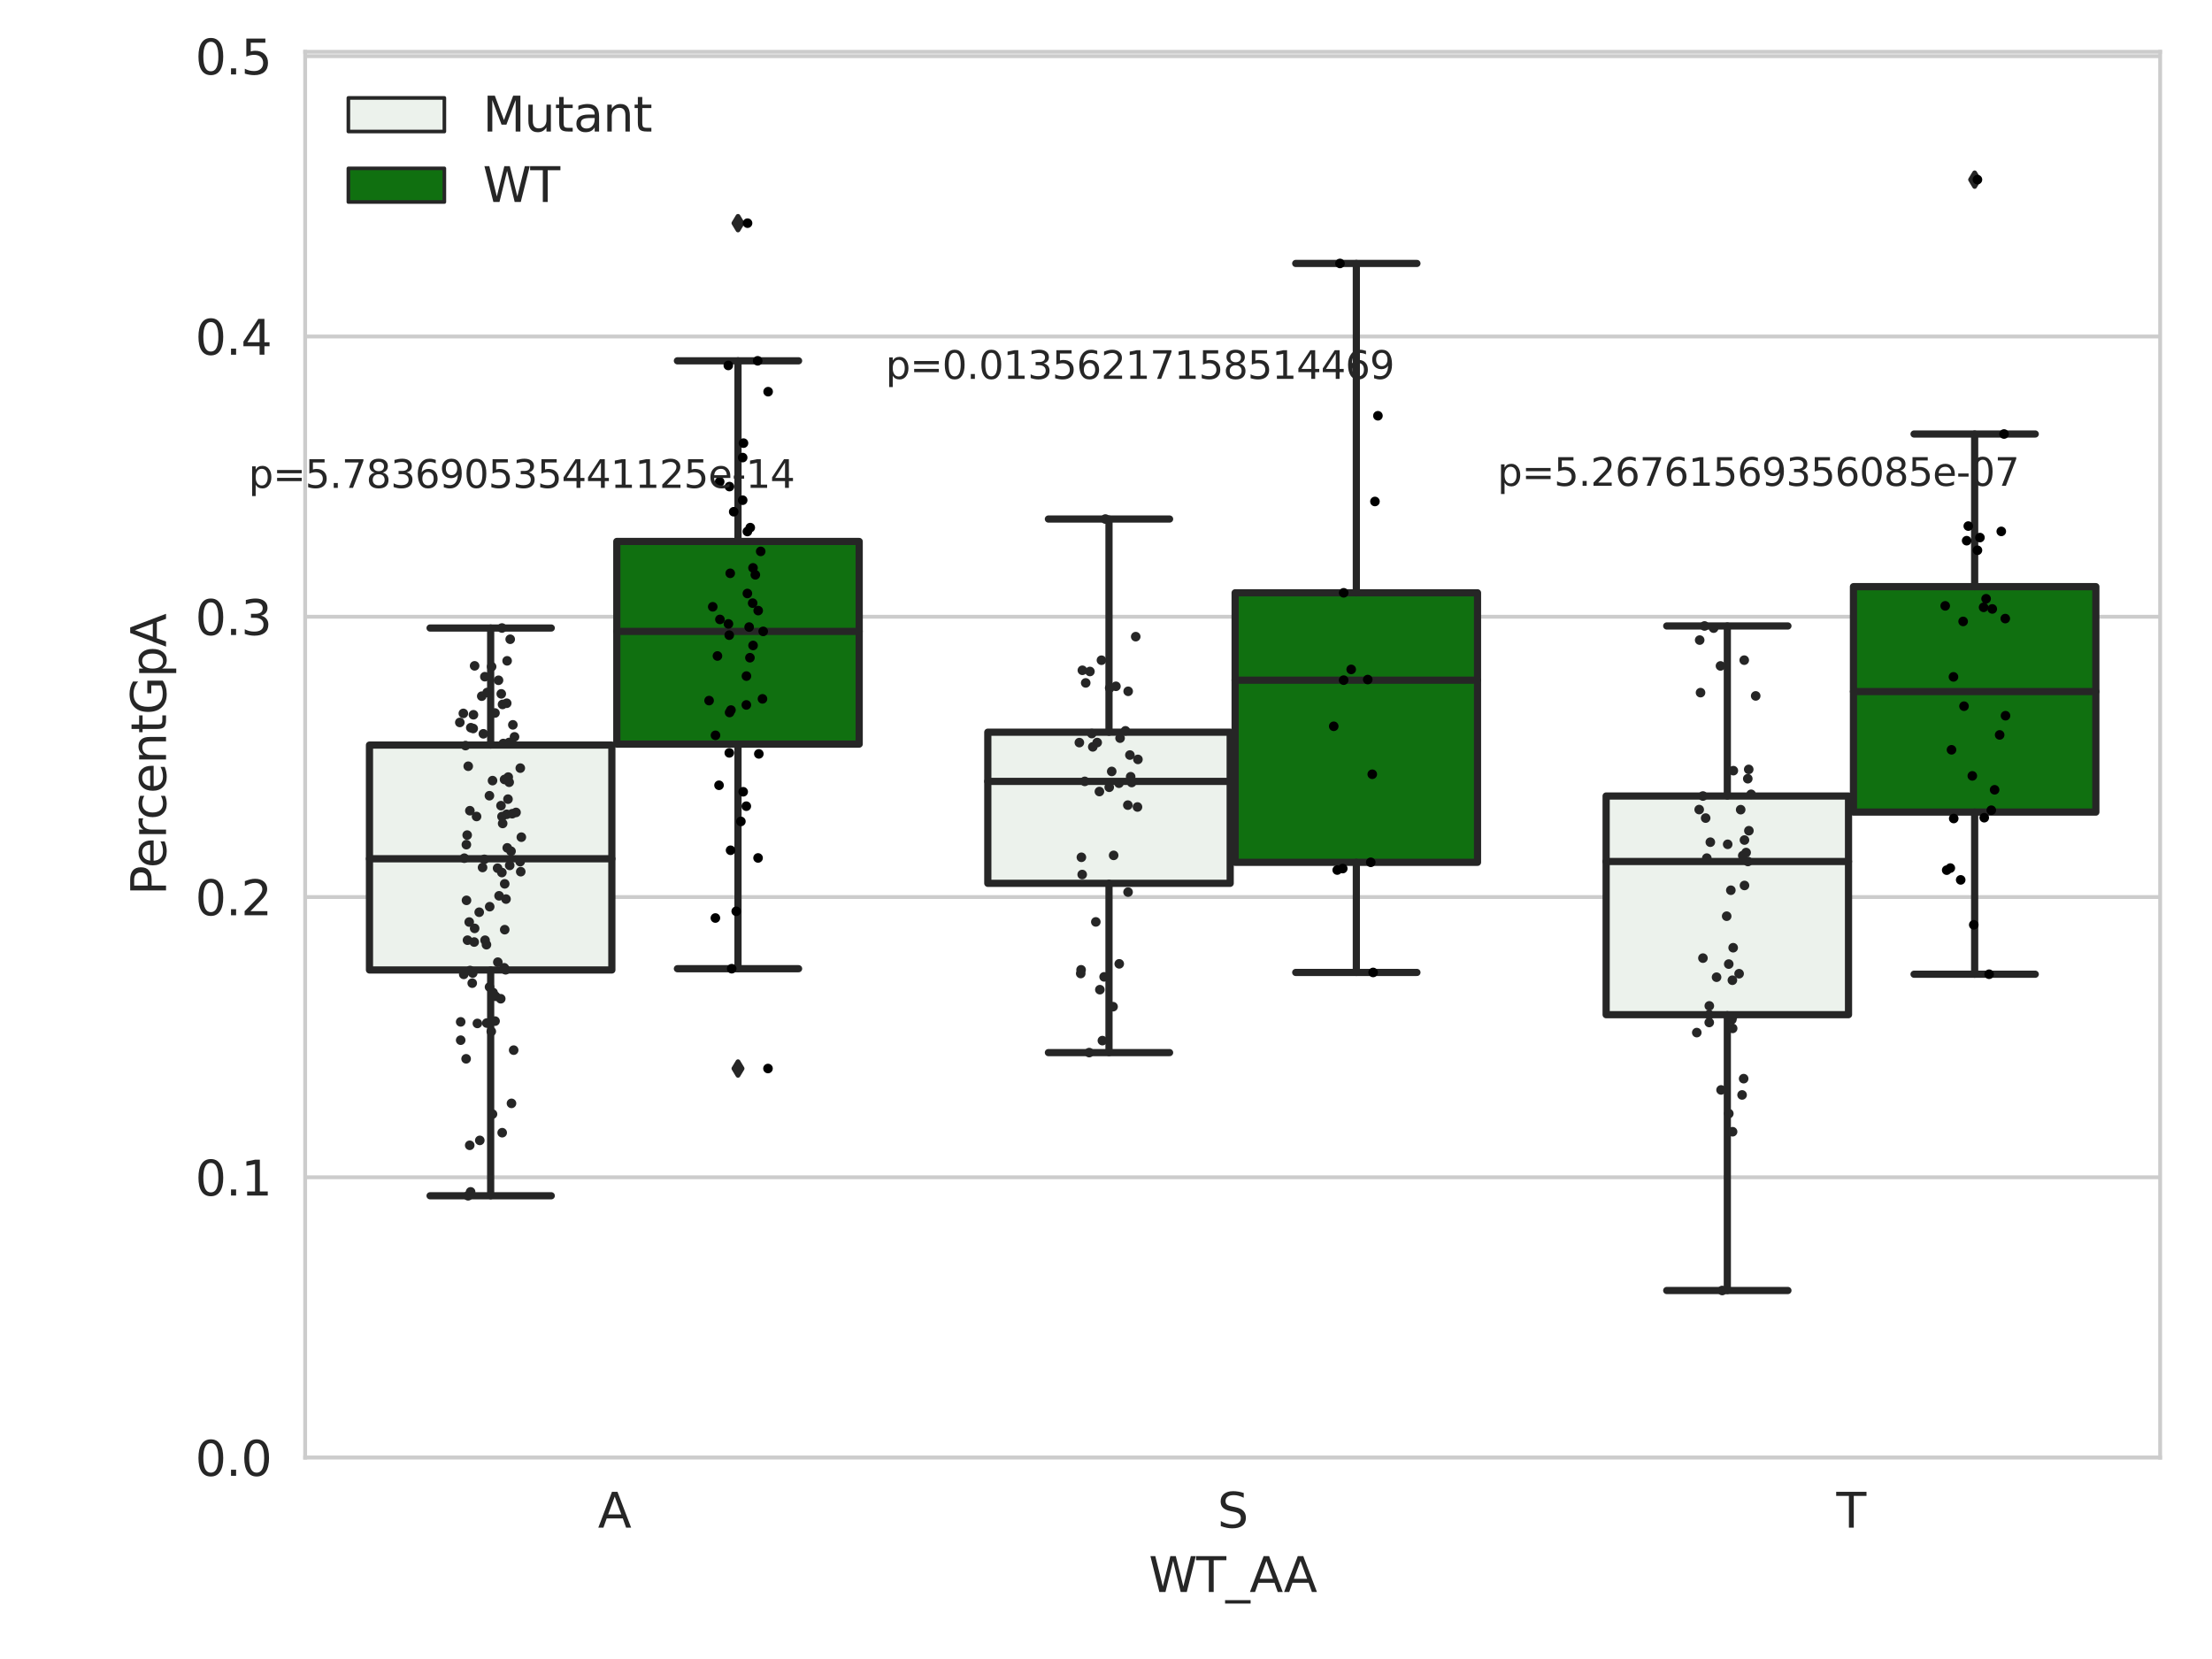 <?xml version="1.0" encoding="utf-8" standalone="no"?>
<!DOCTYPE svg PUBLIC "-//W3C//DTD SVG 1.1//EN"
  "http://www.w3.org/Graphics/SVG/1.1/DTD/svg11.dtd">
<svg xmlns:xlink="http://www.w3.org/1999/xlink" width="460.8pt" height="345.6pt" viewBox="0 0 460.8 345.6" xmlns="http://www.w3.org/2000/svg" version="1.1">
 <defs>
  <style type="text/css">*{stroke-linejoin: round; stroke-linecap: butt}</style>
 </defs>
 <g id="figure_1">
  <g id="patch_1">
   <path d="M 0 345.6 
L 460.8 345.6 
L 460.8 0 
L 0 0 
z
" style="fill: #ffffff"/>
  </g>
  <g id="axes_1">
   <g id="patch_2">
    <path d="M 63.571 303.64 
L 450 303.64 
L 450 10.8 
L 63.571 10.8 
z
" style="fill: #ffffff"/>
   </g>
   <g id="matplotlib.axis_1">
    <g id="xtick_1">
     <g id="text_1">
      <!-- A -->
      <g style="fill: #262626" transform="translate(124.556 318.238)scale(0.1 -0.1)">
       <defs>
        <path id="DejaVuSans-41" d="M 2188 4044 
L 1331 1722 
L 3047 1722 
L 2188 4044 
z
M 1831 4666 
L 2547 4666 
L 4325 0 
L 3669 0 
L 3244 1197 
L 1141 1197 
L 716 0 
L 50 0 
L 1831 4666 
z
" transform="scale(0.016)"/>
       </defs>
       <use xlink:href="#DejaVuSans-41"/>
      </g>
     </g>
    </g>
    <g id="xtick_2">
     <g id="text_2">
      <!-- S -->
      <g style="fill: #262626" transform="translate(253.611 318.238)scale(0.1 -0.1)">
       <defs>
        <path id="DejaVuSans-53" d="M 3425 4513 
L 3425 3897 
Q 3066 4069 2747 4153 
Q 2428 4238 2131 4238 
Q 1616 4238 1336 4038 
Q 1056 3838 1056 3469 
Q 1056 3159 1242 3001 
Q 1428 2844 1947 2747 
L 2328 2669 
Q 3034 2534 3370 2195 
Q 3706 1856 3706 1288 
Q 3706 609 3251 259 
Q 2797 -91 1919 -91 
Q 1588 -91 1214 -16 
Q 841 59 441 206 
L 441 856 
Q 825 641 1194 531 
Q 1563 422 1919 422 
Q 2459 422 2753 634 
Q 3047 847 3047 1241 
Q 3047 1584 2836 1778 
Q 2625 1972 2144 2069 
L 1759 2144 
Q 1053 2284 737 2584 
Q 422 2884 422 3419 
Q 422 4038 858 4394 
Q 1294 4750 2059 4750 
Q 2388 4750 2728 4690 
Q 3069 4631 3425 4513 
z
" transform="scale(0.016)"/>
       </defs>
       <use xlink:href="#DejaVuSans-53"/>
      </g>
     </g>
    </g>
    <g id="xtick_3">
     <g id="text_3">
      <!-- T -->
      <g style="fill: #262626" transform="translate(382.541 318.238)scale(0.1 -0.1)">
       <defs>
        <path id="DejaVuSans-54" d="M -19 4666 
L 3928 4666 
L 3928 4134 
L 2272 4134 
L 2272 0 
L 1638 0 
L 1638 4134 
L -19 4134 
L -19 4666 
z
" transform="scale(0.016)"/>
       </defs>
       <use xlink:href="#DejaVuSans-54"/>
      </g>
     </g>
    </g>
    <g id="text_4">
     <!-- WT_AA -->
     <g style="fill: #262626" transform="translate(239.31 331.638)scale(0.1 -0.1)">
      <defs>
       <path id="DejaVuSans-57" d="M 213 4666 
L 850 4666 
L 1831 722 
L 2809 4666 
L 3519 4666 
L 4500 722 
L 5478 4666 
L 6119 4666 
L 4947 0 
L 4153 0 
L 3169 4050 
L 2175 0 
L 1381 0 
L 213 4666 
z
" transform="scale(0.016)"/>
       <path id="DejaVuSans-5f" d="M 3263 -1063 
L 3263 -1509 
L -63 -1509 
L -63 -1063 
L 3263 -1063 
z
" transform="scale(0.016)"/>
      </defs>
      <use xlink:href="#DejaVuSans-57"/>
      <use xlink:href="#DejaVuSans-54" x="98.877"/>
      <use xlink:href="#DejaVuSans-5f" x="159.961"/>
      <use xlink:href="#DejaVuSans-41" x="209.961"/>
      <use xlink:href="#DejaVuSans-41" x="281.119"/>
     </g>
    </g>
   </g>
   <g id="matplotlib.axis_2">
    <g id="ytick_1">
     <g id="line2d_1">
      <path d="M 63.571 303.64 
L 450 303.64 
" clip-path="url(#p64e2d878f9)" style="fill: none; stroke: #cccccc; stroke-width: 0.8; stroke-linecap: round"/>
     </g>
     <g id="text_5">
      <!-- 0.0 -->
      <g style="fill: #262626" transform="translate(40.668 307.439)scale(0.1 -0.1)">
       <defs>
        <path id="DejaVuSans-30" d="M 2034 4250 
Q 1547 4250 1301 3770 
Q 1056 3291 1056 2328 
Q 1056 1369 1301 889 
Q 1547 409 2034 409 
Q 2525 409 2770 889 
Q 3016 1369 3016 2328 
Q 3016 3291 2770 3770 
Q 2525 4250 2034 4250 
z
M 2034 4750 
Q 2819 4750 3233 4129 
Q 3647 3509 3647 2328 
Q 3647 1150 3233 529 
Q 2819 -91 2034 -91 
Q 1250 -91 836 529 
Q 422 1150 422 2328 
Q 422 3509 836 4129 
Q 1250 4750 2034 4750 
z
" transform="scale(0.016)"/>
        <path id="DejaVuSans-2e" d="M 684 794 
L 1344 794 
L 1344 0 
L 684 0 
L 684 794 
z
" transform="scale(0.016)"/>
       </defs>
       <use xlink:href="#DejaVuSans-30"/>
       <use xlink:href="#DejaVuSans-2e" x="63.623"/>
       <use xlink:href="#DejaVuSans-30" x="95.41"/>
      </g>
     </g>
    </g>
    <g id="ytick_2">
     <g id="line2d_2">
      <path d="M 63.571 245.254 
L 450 245.254 
" clip-path="url(#p64e2d878f9)" style="fill: none; stroke: #cccccc; stroke-width: 0.8; stroke-linecap: round"/>
     </g>
     <g id="text_6">
      <!-- 0.1 -->
      <g style="fill: #262626" transform="translate(40.668 249.053)scale(0.1 -0.1)">
       <defs>
        <path id="DejaVuSans-31" d="M 794 531 
L 1825 531 
L 1825 4091 
L 703 3866 
L 703 4441 
L 1819 4666 
L 2450 4666 
L 2450 531 
L 3481 531 
L 3481 0 
L 794 0 
L 794 531 
z
" transform="scale(0.016)"/>
       </defs>
       <use xlink:href="#DejaVuSans-30"/>
       <use xlink:href="#DejaVuSans-2e" x="63.623"/>
       <use xlink:href="#DejaVuSans-31" x="95.41"/>
      </g>
     </g>
    </g>
    <g id="ytick_3">
     <g id="line2d_3">
      <path d="M 63.571 186.867 
L 450 186.867 
" clip-path="url(#p64e2d878f9)" style="fill: none; stroke: #cccccc; stroke-width: 0.8; stroke-linecap: round"/>
     </g>
     <g id="text_7">
      <!-- 0.2 -->
      <g style="fill: #262626" transform="translate(40.668 190.666)scale(0.1 -0.1)">
       <defs>
        <path id="DejaVuSans-32" d="M 1228 531 
L 3431 531 
L 3431 0 
L 469 0 
L 469 531 
Q 828 903 1448 1529 
Q 2069 2156 2228 2338 
Q 2531 2678 2651 2914 
Q 2772 3150 2772 3378 
Q 2772 3750 2511 3984 
Q 2250 4219 1831 4219 
Q 1534 4219 1204 4116 
Q 875 4013 500 3803 
L 500 4441 
Q 881 4594 1212 4672 
Q 1544 4750 1819 4750 
Q 2544 4750 2975 4387 
Q 3406 4025 3406 3419 
Q 3406 3131 3298 2873 
Q 3191 2616 2906 2266 
Q 2828 2175 2409 1742 
Q 1991 1309 1228 531 
z
" transform="scale(0.016)"/>
       </defs>
       <use xlink:href="#DejaVuSans-30"/>
       <use xlink:href="#DejaVuSans-2e" x="63.623"/>
       <use xlink:href="#DejaVuSans-32" x="95.41"/>
      </g>
     </g>
    </g>
    <g id="ytick_4">
     <g id="line2d_4">
      <path d="M 63.571 128.481 
L 450 128.481 
" clip-path="url(#p64e2d878f9)" style="fill: none; stroke: #cccccc; stroke-width: 0.8; stroke-linecap: round"/>
     </g>
     <g id="text_8">
      <!-- 0.3 -->
      <g style="fill: #262626" transform="translate(40.668 132.28)scale(0.1 -0.1)">
       <defs>
        <path id="DejaVuSans-33" d="M 2597 2516 
Q 3050 2419 3304 2112 
Q 3559 1806 3559 1356 
Q 3559 666 3084 287 
Q 2609 -91 1734 -91 
Q 1441 -91 1130 -33 
Q 819 25 488 141 
L 488 750 
Q 750 597 1062 519 
Q 1375 441 1716 441 
Q 2309 441 2620 675 
Q 2931 909 2931 1356 
Q 2931 1769 2642 2001 
Q 2353 2234 1838 2234 
L 1294 2234 
L 1294 2753 
L 1863 2753 
Q 2328 2753 2575 2939 
Q 2822 3125 2822 3475 
Q 2822 3834 2567 4026 
Q 2313 4219 1838 4219 
Q 1578 4219 1281 4162 
Q 984 4106 628 3988 
L 628 4550 
Q 988 4650 1302 4700 
Q 1616 4750 1894 4750 
Q 2613 4750 3031 4423 
Q 3450 4097 3450 3541 
Q 3450 3153 3228 2886 
Q 3006 2619 2597 2516 
z
" transform="scale(0.016)"/>
       </defs>
       <use xlink:href="#DejaVuSans-30"/>
       <use xlink:href="#DejaVuSans-2e" x="63.623"/>
       <use xlink:href="#DejaVuSans-33" x="95.41"/>
      </g>
     </g>
    </g>
    <g id="ytick_5">
     <g id="line2d_5">
      <path d="M 63.571 70.094 
L 450 70.094 
" clip-path="url(#p64e2d878f9)" style="fill: none; stroke: #cccccc; stroke-width: 0.8; stroke-linecap: round"/>
     </g>
     <g id="text_9">
      <!-- 0.4 -->
      <g style="fill: #262626" transform="translate(40.668 73.893)scale(0.1 -0.1)">
       <defs>
        <path id="DejaVuSans-34" d="M 2419 4116 
L 825 1625 
L 2419 1625 
L 2419 4116 
z
M 2253 4666 
L 3047 4666 
L 3047 1625 
L 3713 1625 
L 3713 1100 
L 3047 1100 
L 3047 0 
L 2419 0 
L 2419 1100 
L 313 1100 
L 313 1709 
L 2253 4666 
z
" transform="scale(0.016)"/>
       </defs>
       <use xlink:href="#DejaVuSans-30"/>
       <use xlink:href="#DejaVuSans-2e" x="63.623"/>
       <use xlink:href="#DejaVuSans-34" x="95.41"/>
      </g>
     </g>
    </g>
    <g id="ytick_6">
     <g id="line2d_6">
      <path d="M 63.571 11.708 
L 450 11.708 
" clip-path="url(#p64e2d878f9)" style="fill: none; stroke: #cccccc; stroke-width: 0.8; stroke-linecap: round"/>
     </g>
     <g id="text_10">
      <!-- 0.5 -->
      <g style="fill: #262626" transform="translate(40.668 15.507)scale(0.1 -0.1)">
       <defs>
        <path id="DejaVuSans-35" d="M 691 4666 
L 3169 4666 
L 3169 4134 
L 1269 4134 
L 1269 2991 
Q 1406 3038 1543 3061 
Q 1681 3084 1819 3084 
Q 2600 3084 3056 2656 
Q 3513 2228 3513 1497 
Q 3513 744 3044 326 
Q 2575 -91 1722 -91 
Q 1428 -91 1123 -41 
Q 819 9 494 109 
L 494 744 
Q 775 591 1075 516 
Q 1375 441 1709 441 
Q 2250 441 2565 725 
Q 2881 1009 2881 1497 
Q 2881 1984 2565 2268 
Q 2250 2553 1709 2553 
Q 1456 2553 1204 2497 
Q 953 2441 691 2322 
L 691 4666 
z
" transform="scale(0.016)"/>
       </defs>
       <use xlink:href="#DejaVuSans-30"/>
       <use xlink:href="#DejaVuSans-2e" x="63.623"/>
       <use xlink:href="#DejaVuSans-35" x="95.41"/>
      </g>
     </g>
    </g>
    <g id="text_11">
     <!-- PercentGpA -->
     <g style="fill: #262626" transform="translate(34.588 186.497)rotate(-90)scale(0.1 -0.1)">
      <defs>
       <path id="DejaVuSans-50" d="M 1259 4147 
L 1259 2394 
L 2053 2394 
Q 2494 2394 2734 2622 
Q 2975 2850 2975 3272 
Q 2975 3691 2734 3919 
Q 2494 4147 2053 4147 
L 1259 4147 
z
M 628 4666 
L 2053 4666 
Q 2838 4666 3239 4311 
Q 3641 3956 3641 3272 
Q 3641 2581 3239 2228 
Q 2838 1875 2053 1875 
L 1259 1875 
L 1259 0 
L 628 0 
L 628 4666 
z
" transform="scale(0.016)"/>
       <path id="DejaVuSans-65" d="M 3597 1894 
L 3597 1613 
L 953 1613 
Q 991 1019 1311 708 
Q 1631 397 2203 397 
Q 2534 397 2845 478 
Q 3156 559 3463 722 
L 3463 178 
Q 3153 47 2828 -22 
Q 2503 -91 2169 -91 
Q 1331 -91 842 396 
Q 353 884 353 1716 
Q 353 2575 817 3079 
Q 1281 3584 2069 3584 
Q 2775 3584 3186 3129 
Q 3597 2675 3597 1894 
z
M 3022 2063 
Q 3016 2534 2758 2815 
Q 2500 3097 2075 3097 
Q 1594 3097 1305 2825 
Q 1016 2553 972 2059 
L 3022 2063 
z
" transform="scale(0.016)"/>
       <path id="DejaVuSans-72" d="M 2631 2963 
Q 2534 3019 2420 3045 
Q 2306 3072 2169 3072 
Q 1681 3072 1420 2755 
Q 1159 2438 1159 1844 
L 1159 0 
L 581 0 
L 581 3500 
L 1159 3500 
L 1159 2956 
Q 1341 3275 1631 3429 
Q 1922 3584 2338 3584 
Q 2397 3584 2469 3576 
Q 2541 3569 2628 3553 
L 2631 2963 
z
" transform="scale(0.016)"/>
       <path id="DejaVuSans-63" d="M 3122 3366 
L 3122 2828 
Q 2878 2963 2633 3030 
Q 2388 3097 2138 3097 
Q 1578 3097 1268 2742 
Q 959 2388 959 1747 
Q 959 1106 1268 751 
Q 1578 397 2138 397 
Q 2388 397 2633 464 
Q 2878 531 3122 666 
L 3122 134 
Q 2881 22 2623 -34 
Q 2366 -91 2075 -91 
Q 1284 -91 818 406 
Q 353 903 353 1747 
Q 353 2603 823 3093 
Q 1294 3584 2113 3584 
Q 2378 3584 2631 3529 
Q 2884 3475 3122 3366 
z
" transform="scale(0.016)"/>
       <path id="DejaVuSans-6e" d="M 3513 2113 
L 3513 0 
L 2938 0 
L 2938 2094 
Q 2938 2591 2744 2837 
Q 2550 3084 2163 3084 
Q 1697 3084 1428 2787 
Q 1159 2491 1159 1978 
L 1159 0 
L 581 0 
L 581 3500 
L 1159 3500 
L 1159 2956 
Q 1366 3272 1645 3428 
Q 1925 3584 2291 3584 
Q 2894 3584 3203 3211 
Q 3513 2838 3513 2113 
z
" transform="scale(0.016)"/>
       <path id="DejaVuSans-74" d="M 1172 4494 
L 1172 3500 
L 2356 3500 
L 2356 3053 
L 1172 3053 
L 1172 1153 
Q 1172 725 1289 603 
Q 1406 481 1766 481 
L 2356 481 
L 2356 0 
L 1766 0 
Q 1100 0 847 248 
Q 594 497 594 1153 
L 594 3053 
L 172 3053 
L 172 3500 
L 594 3500 
L 594 4494 
L 1172 4494 
z
" transform="scale(0.016)"/>
       <path id="DejaVuSans-47" d="M 3809 666 
L 3809 1919 
L 2778 1919 
L 2778 2438 
L 4434 2438 
L 4434 434 
Q 4069 175 3628 42 
Q 3188 -91 2688 -91 
Q 1594 -91 976 548 
Q 359 1188 359 2328 
Q 359 3472 976 4111 
Q 1594 4750 2688 4750 
Q 3144 4750 3555 4637 
Q 3966 4525 4313 4306 
L 4313 3634 
Q 3963 3931 3569 4081 
Q 3175 4231 2741 4231 
Q 1884 4231 1454 3753 
Q 1025 3275 1025 2328 
Q 1025 1384 1454 906 
Q 1884 428 2741 428 
Q 3075 428 3337 486 
Q 3600 544 3809 666 
z
" transform="scale(0.016)"/>
       <path id="DejaVuSans-70" d="M 1159 525 
L 1159 -1331 
L 581 -1331 
L 581 3500 
L 1159 3500 
L 1159 2969 
Q 1341 3281 1617 3432 
Q 1894 3584 2278 3584 
Q 2916 3584 3314 3078 
Q 3713 2572 3713 1747 
Q 3713 922 3314 415 
Q 2916 -91 2278 -91 
Q 1894 -91 1617 61 
Q 1341 213 1159 525 
z
M 3116 1747 
Q 3116 2381 2855 2742 
Q 2594 3103 2138 3103 
Q 1681 3103 1420 2742 
Q 1159 2381 1159 1747 
Q 1159 1113 1420 752 
Q 1681 391 2138 391 
Q 2594 391 2855 752 
Q 3116 1113 3116 1747 
z
" transform="scale(0.016)"/>
      </defs>
      <use xlink:href="#DejaVuSans-50"/>
      <use xlink:href="#DejaVuSans-65" x="56.678"/>
      <use xlink:href="#DejaVuSans-72" x="118.201"/>
      <use xlink:href="#DejaVuSans-63" x="157.064"/>
      <use xlink:href="#DejaVuSans-65" x="212.045"/>
      <use xlink:href="#DejaVuSans-6e" x="273.568"/>
      <use xlink:href="#DejaVuSans-74" x="336.947"/>
      <use xlink:href="#DejaVuSans-47" x="376.156"/>
      <use xlink:href="#DejaVuSans-70" x="453.646"/>
      <use xlink:href="#DejaVuSans-41" x="517.123"/>
     </g>
    </g>
   </g>
   <g id="patch_3">
    <path d="M 76.967 202.064 
L 127.461 202.064 
L 127.461 155.213 
L 76.967 155.213 
L 76.967 202.064 
z
" clip-path="url(#p64e2d878f9)" style="fill: #ecf2ec; stroke: #262626; stroke-width: 1.5; stroke-linejoin: miter"/>
   </g>
   <g id="patch_4">
    <path d="M 128.491 155.01 
L 178.985 155.01 
L 178.985 112.795 
L 128.491 112.795 
L 128.491 155.01 
z
" clip-path="url(#p64e2d878f9)" style="fill: #107010; stroke: #262626; stroke-width: 1.5; stroke-linejoin: miter"/>
   </g>
   <g id="patch_5">
    <path d="M 205.777 184.011 
L 256.27 184.011 
L 256.27 152.53 
L 205.777 152.53 
L 205.777 184.011 
z
" clip-path="url(#p64e2d878f9)" style="fill: #ecf2ec; stroke: #262626; stroke-width: 1.5; stroke-linejoin: miter"/>
   </g>
   <g id="patch_6">
    <path d="M 257.301 179.636 
L 307.794 179.636 
L 307.794 123.493 
L 257.301 123.493 
L 257.301 179.636 
z
" clip-path="url(#p64e2d878f9)" style="fill: #107010; stroke: #262626; stroke-width: 1.5; stroke-linejoin: miter"/>
   </g>
   <g id="patch_7">
    <path d="M 334.587 211.377 
L 385.08 211.377 
L 385.08 165.824 
L 334.587 165.824 
L 334.587 211.377 
z
" clip-path="url(#p64e2d878f9)" style="fill: #ecf2ec; stroke: #262626; stroke-width: 1.5; stroke-linejoin: miter"/>
   </g>
   <g id="patch_8">
    <path d="M 386.11 169.173 
L 436.604 169.173 
L 436.604 122.21 
L 386.11 122.21 
L 386.11 169.173 
z
" clip-path="url(#p64e2d878f9)" style="fill: #107010; stroke: #262626; stroke-width: 1.5; stroke-linejoin: miter"/>
   </g>
   <g id="patch_9">
    <path d="M 127.976 303.64 
L 127.976 303.64 
L 127.976 303.64 
L 127.976 303.64 
z
" clip-path="url(#p64e2d878f9)" style="fill: #ecf2ec; stroke: #262626; stroke-width: 0.75; stroke-linejoin: miter"/>
   </g>
   <g id="patch_10">
    <path d="M 127.976 303.64 
L 127.976 303.64 
L 127.976 303.64 
L 127.976 303.64 
z
" clip-path="url(#p64e2d878f9)" style="fill: #107010; stroke: #262626; stroke-width: 0.75; stroke-linejoin: miter"/>
   </g>
   <g id="PathCollection_1"/>
   <g id="PathCollection_2"/>
   <g id="line2d_7">
    <path d="M 102.214 202.064 
L 102.214 249.101 
" clip-path="url(#p64e2d878f9)" style="fill: none; stroke: #262626; stroke-width: 1.5; stroke-linecap: round"/>
   </g>
   <g id="line2d_8">
    <path d="M 102.214 155.213 
L 102.214 130.827 
" clip-path="url(#p64e2d878f9)" style="fill: none; stroke: #262626; stroke-width: 1.5; stroke-linecap: round"/>
   </g>
   <g id="line2d_9">
    <path d="M 89.591 249.101 
L 114.837 249.101 
" clip-path="url(#p64e2d878f9)" style="fill: none; stroke: #262626; stroke-width: 1.5; stroke-linecap: round"/>
   </g>
   <g id="line2d_10">
    <path d="M 89.591 130.827 
L 114.837 130.827 
" clip-path="url(#p64e2d878f9)" style="fill: none; stroke: #262626; stroke-width: 1.5; stroke-linecap: round"/>
   </g>
   <g id="line2d_11"/>
   <g id="line2d_12">
    <path d="M 153.738 155.01 
L 153.738 201.8 
" clip-path="url(#p64e2d878f9)" style="fill: none; stroke: #262626; stroke-width: 1.5; stroke-linecap: round"/>
   </g>
   <g id="line2d_13">
    <path d="M 153.738 112.795 
L 153.738 75.164 
" clip-path="url(#p64e2d878f9)" style="fill: none; stroke: #262626; stroke-width: 1.5; stroke-linecap: round"/>
   </g>
   <g id="line2d_14">
    <path d="M 141.115 201.8 
L 166.361 201.8 
" clip-path="url(#p64e2d878f9)" style="fill: none; stroke: #262626; stroke-width: 1.5; stroke-linecap: round"/>
   </g>
   <g id="line2d_15">
    <path d="M 141.115 75.164 
L 166.361 75.164 
" clip-path="url(#p64e2d878f9)" style="fill: none; stroke: #262626; stroke-width: 1.5; stroke-linecap: round"/>
   </g>
   <g id="line2d_16">
    <defs>
     <path id="m33599a88ad" d="M -0 1.414 
L 0.849 0 
L 0 -1.414 
L -0.849 -0 
z
" style="stroke: #262626; stroke-linejoin: miter"/>
    </defs>
    <g clip-path="url(#p64e2d878f9)">
     <use xlink:href="#m33599a88ad" x="153.738" y="222.591" style="fill: #262626; stroke: #262626; stroke-linejoin: miter"/>
     <use xlink:href="#m33599a88ad" x="153.738" y="46.489" style="fill: #262626; stroke: #262626; stroke-linejoin: miter"/>
    </g>
   </g>
   <g id="line2d_17">
    <path d="M 231.024 184.011 
L 231.024 219.277 
" clip-path="url(#p64e2d878f9)" style="fill: none; stroke: #262626; stroke-width: 1.5; stroke-linecap: round"/>
   </g>
   <g id="line2d_18">
    <path d="M 231.024 152.53 
L 231.024 108.124 
" clip-path="url(#p64e2d878f9)" style="fill: none; stroke: #262626; stroke-width: 1.5; stroke-linecap: round"/>
   </g>
   <g id="line2d_19">
    <path d="M 218.4 219.277 
L 243.647 219.277 
" clip-path="url(#p64e2d878f9)" style="fill: none; stroke: #262626; stroke-width: 1.5; stroke-linecap: round"/>
   </g>
   <g id="line2d_20">
    <path d="M 218.4 108.124 
L 243.647 108.124 
" clip-path="url(#p64e2d878f9)" style="fill: none; stroke: #262626; stroke-width: 1.5; stroke-linecap: round"/>
   </g>
   <g id="line2d_21"/>
   <g id="line2d_22">
    <path d="M 282.548 179.636 
L 282.548 202.577 
" clip-path="url(#p64e2d878f9)" style="fill: none; stroke: #262626; stroke-width: 1.5; stroke-linecap: round"/>
   </g>
   <g id="line2d_23">
    <path d="M 282.548 123.493 
L 282.548 54.882 
" clip-path="url(#p64e2d878f9)" style="fill: none; stroke: #262626; stroke-width: 1.5; stroke-linecap: round"/>
   </g>
   <g id="line2d_24">
    <path d="M 269.924 202.577 
L 295.171 202.577 
" clip-path="url(#p64e2d878f9)" style="fill: none; stroke: #262626; stroke-width: 1.5; stroke-linecap: round"/>
   </g>
   <g id="line2d_25">
    <path d="M 269.924 54.882 
L 295.171 54.882 
" clip-path="url(#p64e2d878f9)" style="fill: none; stroke: #262626; stroke-width: 1.5; stroke-linecap: round"/>
   </g>
   <g id="line2d_26"/>
   <g id="line2d_27">
    <path d="M 359.833 211.377 
L 359.833 268.836 
" clip-path="url(#p64e2d878f9)" style="fill: none; stroke: #262626; stroke-width: 1.5; stroke-linecap: round"/>
   </g>
   <g id="line2d_28">
    <path d="M 359.833 165.824 
L 359.833 130.4 
" clip-path="url(#p64e2d878f9)" style="fill: none; stroke: #262626; stroke-width: 1.5; stroke-linecap: round"/>
   </g>
   <g id="line2d_29">
    <path d="M 347.21 268.836 
L 372.457 268.836 
" clip-path="url(#p64e2d878f9)" style="fill: none; stroke: #262626; stroke-width: 1.5; stroke-linecap: round"/>
   </g>
   <g id="line2d_30">
    <path d="M 347.21 130.4 
L 372.457 130.4 
" clip-path="url(#p64e2d878f9)" style="fill: none; stroke: #262626; stroke-width: 1.5; stroke-linecap: round"/>
   </g>
   <g id="line2d_31"/>
   <g id="line2d_32">
    <path d="M 411.357 169.173 
L 411.357 202.948 
" clip-path="url(#p64e2d878f9)" style="fill: none; stroke: #262626; stroke-width: 1.5; stroke-linecap: round"/>
   </g>
   <g id="line2d_33">
    <path d="M 411.357 122.21 
L 411.357 90.412 
" clip-path="url(#p64e2d878f9)" style="fill: none; stroke: #262626; stroke-width: 1.5; stroke-linecap: round"/>
   </g>
   <g id="line2d_34">
    <path d="M 398.734 202.948 
L 423.98 202.948 
" clip-path="url(#p64e2d878f9)" style="fill: none; stroke: #262626; stroke-width: 1.5; stroke-linecap: round"/>
   </g>
   <g id="line2d_35">
    <path d="M 398.734 90.412 
L 423.98 90.412 
" clip-path="url(#p64e2d878f9)" style="fill: none; stroke: #262626; stroke-width: 1.5; stroke-linecap: round"/>
   </g>
   <g id="line2d_36">
    <g clip-path="url(#p64e2d878f9)">
     <use xlink:href="#m33599a88ad" x="411.357" y="37.422" style="fill: #262626; stroke: #262626; stroke-linejoin: miter"/>
    </g>
   </g>
   <g id="line2d_37">
    <path d="M 76.967 178.895 
L 127.461 178.895 
" clip-path="url(#p64e2d878f9)" style="fill: none; stroke: #262626; stroke-width: 1.5; stroke-linecap: round"/>
   </g>
   <g id="line2d_38">
    <path d="M 128.491 131.529 
L 178.985 131.529 
" clip-path="url(#p64e2d878f9)" style="fill: none; stroke: #262626; stroke-width: 1.5; stroke-linecap: round"/>
   </g>
   <g id="line2d_39">
    <path d="M 205.777 162.774 
L 256.27 162.774 
" clip-path="url(#p64e2d878f9)" style="fill: none; stroke: #262626; stroke-width: 1.5; stroke-linecap: round"/>
   </g>
   <g id="line2d_40">
    <path d="M 257.301 141.688 
L 307.794 141.688 
" clip-path="url(#p64e2d878f9)" style="fill: none; stroke: #262626; stroke-width: 1.5; stroke-linecap: round"/>
   </g>
   <g id="line2d_41">
    <path d="M 334.587 179.466 
L 385.08 179.466 
" clip-path="url(#p64e2d878f9)" style="fill: none; stroke: #262626; stroke-width: 1.5; stroke-linecap: round"/>
   </g>
   <g id="line2d_42">
    <path d="M 386.11 144.059 
L 436.604 144.059 
" clip-path="url(#p64e2d878f9)" style="fill: none; stroke: #262626; stroke-width: 1.5; stroke-linecap: round"/>
   </g>
   <g id="patch_11">
    <path d="M 63.571 303.64 
L 63.571 10.8 
" style="fill: none; stroke: #cccccc; stroke-width: 0.8; stroke-linejoin: miter; stroke-linecap: square"/>
   </g>
   <g id="patch_12">
    <path d="M 450 303.64 
L 450 10.8 
" style="fill: none; stroke: #cccccc; stroke-width: 0.8; stroke-linejoin: miter; stroke-linecap: square"/>
   </g>
   <g id="patch_13">
    <path d="M 63.571 303.64 
L 450 303.64 
" style="fill: none; stroke: #cccccc; stroke-width: 0.8; stroke-linejoin: miter; stroke-linecap: square"/>
   </g>
   <g id="patch_14">
    <path d="M 63.571 10.8 
L 450 10.8 
" style="fill: none; stroke: #cccccc; stroke-width: 0.8; stroke-linejoin: miter; stroke-linecap: square"/>
   </g>
   <g id="PathCollection_3">
    <defs>
     <path id="C0_0_3c27c36b2a" d="M 0 1 
C 0.265 1 0.52 0.895 0.707 0.707 
C 0.895 0.52 1 0.265 1 -0 
C 1 -0.265 0.895 -0.52 0.707 -0.707 
C 0.52 -0.895 0.265 -1 0 -1 
C -0.265 -1 -0.52 -0.895 -0.707 -0.707 
C -0.895 -0.52 -1 -0.265 -1 0 
C -1 0.265 -0.895 0.52 -0.707 0.707 
C -0.52 0.895 -0.265 1 0 1 
z
"/>
    </defs>
    <g clip-path="url(#p64e2d878f9)">
     <use xlink:href="#C0_0_3c27c36b2a" x="101.491" y="144.261" style="fill: #262626"/>
    </g>
    <g clip-path="url(#p64e2d878f9)">
     <use xlink:href="#C0_0_3c27c36b2a" x="105.33" y="202.026" style="fill: #262626"/>
    </g>
    <g clip-path="url(#p64e2d878f9)">
     <use xlink:href="#C0_0_3c27c36b2a" x="101.957" y="165.761" style="fill: #262626"/>
    </g>
    <g clip-path="url(#p64e2d878f9)">
     <use xlink:href="#C0_0_3c27c36b2a" x="100.527" y="180.713" style="fill: #262626"/>
    </g>
    <g clip-path="url(#p64e2d878f9)">
     <use xlink:href="#C0_0_3c27c36b2a" x="98.576" y="151.761" style="fill: #262626"/>
    </g>
    <g clip-path="url(#p64e2d878f9)">
     <use xlink:href="#C0_0_3c27c36b2a" x="102.598" y="232.088" style="fill: #262626"/>
    </g>
    <g clip-path="url(#p64e2d878f9)">
     <use xlink:href="#C0_0_3c27c36b2a" x="102.712" y="206.765" style="fill: #262626"/>
    </g>
    <g clip-path="url(#p64e2d878f9)">
     <use xlink:href="#C0_0_3c27c36b2a" x="104.368" y="167.833" style="fill: #262626"/>
    </g>
    <g clip-path="url(#p64e2d878f9)">
     <use xlink:href="#C0_0_3c27c36b2a" x="101.404" y="213.121" style="fill: #262626"/>
    </g>
    <g clip-path="url(#p64e2d878f9)">
     <use xlink:href="#C0_0_3c27c36b2a" x="102.013" y="188.88" style="fill: #262626"/>
    </g>
    <g clip-path="url(#p64e2d878f9)">
     <use xlink:href="#C0_0_3c27c36b2a" x="99.828" y="190.032" style="fill: #262626"/>
    </g>
    <g clip-path="url(#p64e2d878f9)">
     <use xlink:href="#C0_0_3c27c36b2a" x="96.722" y="178.775" style="fill: #262626"/>
    </g>
    <g clip-path="url(#p64e2d878f9)">
     <use xlink:href="#C0_0_3c27c36b2a" x="105.823" y="166.476" style="fill: #262626"/>
    </g>
    <g clip-path="url(#p64e2d878f9)">
     <use xlink:href="#C0_0_3c27c36b2a" x="101.977" y="205.611" style="fill: #262626"/>
    </g>
    <g clip-path="url(#p64e2d878f9)">
     <use xlink:href="#C0_0_3c27c36b2a" x="103.657" y="180.86" style="fill: #262626"/>
    </g>
    <g clip-path="url(#p64e2d878f9)">
     <use xlink:href="#C0_0_3c27c36b2a" x="102.412" y="138.879" style="fill: #262626"/>
    </g>
    <g clip-path="url(#p64e2d878f9)">
     <use xlink:href="#C0_0_3c27c36b2a" x="95.79" y="150.499" style="fill: #262626"/>
    </g>
    <g clip-path="url(#p64e2d878f9)">
     <use xlink:href="#C0_0_3c27c36b2a" x="104.423" y="144.543" style="fill: #262626"/>
    </g>
    <g clip-path="url(#p64e2d878f9)">
     <use xlink:href="#C0_0_3c27c36b2a" x="99.446" y="213.2" style="fill: #262626"/>
    </g>
    <g clip-path="url(#p64e2d878f9)">
     <use xlink:href="#C0_0_3c27c36b2a" x="97.852" y="238.587" style="fill: #262626"/>
    </g>
    <g clip-path="url(#p64e2d878f9)">
     <use xlink:href="#C0_0_3c27c36b2a" x="106.181" y="180.276" style="fill: #262626"/>
    </g>
    <g clip-path="url(#p64e2d878f9)">
     <use xlink:href="#C0_0_3c27c36b2a" x="106.553" y="229.851" style="fill: #262626"/>
    </g>
    <g clip-path="url(#p64e2d878f9)">
     <use xlink:href="#C0_0_3c27c36b2a" x="107.183" y="153.498" style="fill: #262626"/>
    </g>
    <g clip-path="url(#p64e2d878f9)">
     <use xlink:href="#C0_0_3c27c36b2a" x="97.745" y="192.078" style="fill: #262626"/>
    </g>
    <g clip-path="url(#p64e2d878f9)">
     <use xlink:href="#C0_0_3c27c36b2a" x="101.006" y="140.971" style="fill: #262626"/>
    </g>
    <g clip-path="url(#p64e2d878f9)">
     <use xlink:href="#C0_0_3c27c36b2a" x="97.18" y="187.558" style="fill: #262626"/>
    </g>
    <g clip-path="url(#p64e2d878f9)">
     <use xlink:href="#C0_0_3c27c36b2a" x="97.915" y="202.18" style="fill: #262626"/>
    </g>
    <g clip-path="url(#p64e2d878f9)">
     <use xlink:href="#C0_0_3c27c36b2a" x="97.542" y="159.619" style="fill: #262626"/>
    </g>
    <g clip-path="url(#p64e2d878f9)">
     <use xlink:href="#C0_0_3c27c36b2a" x="102.603" y="162.616" style="fill: #262626"/>
    </g>
    <g clip-path="url(#p64e2d878f9)">
     <use xlink:href="#C0_0_3c27c36b2a" x="106.072" y="162.954" style="fill: #262626"/>
    </g>
    <g clip-path="url(#p64e2d878f9)">
     <use xlink:href="#C0_0_3c27c36b2a" x="97.322" y="173.966" style="fill: #262626"/>
    </g>
    <g clip-path="url(#p64e2d878f9)">
     <use xlink:href="#C0_0_3c27c36b2a" x="105.14" y="184.121" style="fill: #262626"/>
    </g>
    <g clip-path="url(#p64e2d878f9)">
     <use xlink:href="#C0_0_3c27c36b2a" x="105.559" y="146.496" style="fill: #262626"/>
    </g>
    <g clip-path="url(#p64e2d878f9)">
     <use xlink:href="#C0_0_3c27c36b2a" x="106.285" y="133.167" style="fill: #262626"/>
    </g>
    <g clip-path="url(#p64e2d878f9)">
     <use xlink:href="#C0_0_3c27c36b2a" x="98.48" y="202.71" style="fill: #262626"/>
    </g>
    <g clip-path="url(#p64e2d878f9)">
     <use xlink:href="#C0_0_3c27c36b2a" x="108.481" y="181.587" style="fill: #262626"/>
    </g>
    <g clip-path="url(#p64e2d878f9)">
     <use xlink:href="#C0_0_3c27c36b2a" x="97.516" y="249.101" style="fill: #262626"/>
    </g>
    <g clip-path="url(#p64e2d878f9)">
     <use xlink:href="#C0_0_3c27c36b2a" x="101.339" y="196.799" style="fill: #262626"/>
    </g>
    <g clip-path="url(#p64e2d878f9)">
     <use xlink:href="#C0_0_3c27c36b2a" x="105.108" y="162.381" style="fill: #262626"/>
    </g>
    <g clip-path="url(#p64e2d878f9)">
     <use xlink:href="#C0_0_3c27c36b2a" x="96.608" y="202.98" style="fill: #262626"/>
    </g>
    <g clip-path="url(#p64e2d878f9)">
     <use xlink:href="#C0_0_3c27c36b2a" x="100.902" y="179.016" style="fill: #262626"/>
    </g>
    <g clip-path="url(#p64e2d878f9)">
     <use xlink:href="#C0_0_3c27c36b2a" x="108.386" y="160.012" style="fill: #262626"/>
    </g>
    <g clip-path="url(#p64e2d878f9)">
     <use xlink:href="#C0_0_3c27c36b2a" x="104.314" y="208.057" style="fill: #262626"/>
    </g>
    <g clip-path="url(#p64e2d878f9)">
     <use xlink:href="#C0_0_3c27c36b2a" x="98.036" y="248.288" style="fill: #262626"/>
    </g>
    <g clip-path="url(#p64e2d878f9)">
     <use xlink:href="#C0_0_3c27c36b2a" x="106.696" y="169.514" style="fill: #262626"/>
    </g>
    <g clip-path="url(#p64e2d878f9)">
     <use xlink:href="#C0_0_3c27c36b2a" x="103.114" y="148.53" style="fill: #262626"/>
    </g>
    <g clip-path="url(#p64e2d878f9)">
     <use xlink:href="#C0_0_3c27c36b2a" x="103.852" y="141.713" style="fill: #262626"/>
    </g>
    <g clip-path="url(#p64e2d878f9)">
     <use xlink:href="#C0_0_3c27c36b2a" x="108.606" y="174.397" style="fill: #262626"/>
    </g>
    <g clip-path="url(#p64e2d878f9)">
     <use xlink:href="#C0_0_3c27c36b2a" x="108.36" y="179.497" style="fill: #262626"/>
    </g>
    <g clip-path="url(#p64e2d878f9)">
     <use xlink:href="#C0_0_3c27c36b2a" x="106.063" y="154.666" style="fill: #262626"/>
    </g>
    <g clip-path="url(#p64e2d878f9)">
     <use xlink:href="#C0_0_3c27c36b2a" x="103.132" y="212.714" style="fill: #262626"/>
    </g>
    <g clip-path="url(#p64e2d878f9)">
     <use xlink:href="#C0_0_3c27c36b2a" x="98.629" y="148.898" style="fill: #262626"/>
    </g>
    <g clip-path="url(#p64e2d878f9)">
     <use xlink:href="#C0_0_3c27c36b2a" x="95.969" y="212.874" style="fill: #262626"/>
    </g>
    <g clip-path="url(#p64e2d878f9)">
     <use xlink:href="#C0_0_3c27c36b2a" x="98.076" y="151.592" style="fill: #262626"/>
    </g>
    <g clip-path="url(#p64e2d878f9)">
     <use xlink:href="#C0_0_3c27c36b2a" x="104.714" y="171.544" style="fill: #262626"/>
    </g>
    <g clip-path="url(#p64e2d878f9)">
     <use xlink:href="#C0_0_3c27c36b2a" x="105.562" y="169.636" style="fill: #262626"/>
    </g>
    <g clip-path="url(#p64e2d878f9)">
     <use xlink:href="#C0_0_3c27c36b2a" x="96.525" y="148.614" style="fill: #262626"/>
    </g>
    <g clip-path="url(#p64e2d878f9)">
     <use xlink:href="#C0_0_3c27c36b2a" x="106.458" y="177.327" style="fill: #262626"/>
    </g>
    <g clip-path="url(#p64e2d878f9)">
     <use xlink:href="#C0_0_3c27c36b2a" x="99.276" y="170.091" style="fill: #262626"/>
    </g>
    <g clip-path="url(#p64e2d878f9)">
     <use xlink:href="#C0_0_3c27c36b2a" x="107.501" y="169.244" style="fill: #262626"/>
    </g>
    <g clip-path="url(#p64e2d878f9)">
     <use xlink:href="#C0_0_3c27c36b2a" x="97.883" y="168.884" style="fill: #262626"/>
    </g>
    <g clip-path="url(#p64e2d878f9)">
     <use xlink:href="#C0_0_3c27c36b2a" x="97.155" y="175.955" style="fill: #262626"/>
    </g>
    <g clip-path="url(#p64e2d878f9)">
     <use xlink:href="#C0_0_3c27c36b2a" x="105.142" y="193.667" style="fill: #262626"/>
    </g>
    <g clip-path="url(#p64e2d878f9)">
     <use xlink:href="#C0_0_3c27c36b2a" x="104.614" y="235.961" style="fill: #262626"/>
    </g>
    <g clip-path="url(#p64e2d878f9)">
     <use xlink:href="#C0_0_3c27c36b2a" x="104.55" y="181.767" style="fill: #262626"/>
    </g>
    <g clip-path="url(#p64e2d878f9)">
     <use xlink:href="#C0_0_3c27c36b2a" x="107.006" y="218.763" style="fill: #262626"/>
    </g>
    <g clip-path="url(#p64e2d878f9)">
     <use xlink:href="#C0_0_3c27c36b2a" x="103.707" y="200.437" style="fill: #262626"/>
    </g>
    <g clip-path="url(#p64e2d878f9)">
     <use xlink:href="#C0_0_3c27c36b2a" x="98.878" y="193.398" style="fill: #262626"/>
    </g>
    <g clip-path="url(#p64e2d878f9)">
     <use xlink:href="#C0_0_3c27c36b2a" x="105.877" y="161.881" style="fill: #262626"/>
    </g>
    <g clip-path="url(#p64e2d878f9)">
     <use xlink:href="#C0_0_3c27c36b2a" x="105.037" y="201.607" style="fill: #262626"/>
    </g>
    <g clip-path="url(#p64e2d878f9)">
     <use xlink:href="#C0_0_3c27c36b2a" x="98.374" y="204.808" style="fill: #262626"/>
    </g>
    <g clip-path="url(#p64e2d878f9)">
     <use xlink:href="#C0_0_3c27c36b2a" x="104.846" y="154.89" style="fill: #262626"/>
    </g>
    <g clip-path="url(#p64e2d878f9)">
     <use xlink:href="#C0_0_3c27c36b2a" x="97.39" y="195.859" style="fill: #262626"/>
    </g>
    <g clip-path="url(#p64e2d878f9)">
     <use xlink:href="#C0_0_3c27c36b2a" x="98.872" y="138.708" style="fill: #262626"/>
    </g>
    <g clip-path="url(#p64e2d878f9)">
     <use xlink:href="#C0_0_3c27c36b2a" x="98.784" y="196.245" style="fill: #262626"/>
    </g>
    <g clip-path="url(#p64e2d878f9)">
     <use xlink:href="#C0_0_3c27c36b2a" x="97.101" y="220.57" style="fill: #262626"/>
    </g>
    <g clip-path="url(#p64e2d878f9)">
     <use xlink:href="#C0_0_3c27c36b2a" x="96.975" y="155.321" style="fill: #262626"/>
    </g>
    <g clip-path="url(#p64e2d878f9)">
     <use xlink:href="#C0_0_3c27c36b2a" x="105.413" y="187.294" style="fill: #262626"/>
    </g>
    <g clip-path="url(#p64e2d878f9)">
     <use xlink:href="#C0_0_3c27c36b2a" x="100.358" y="145.023" style="fill: #262626"/>
    </g>
    <g clip-path="url(#p64e2d878f9)">
     <use xlink:href="#C0_0_3c27c36b2a" x="104.575" y="170.099" style="fill: #262626"/>
    </g>
    <g clip-path="url(#p64e2d878f9)">
     <use xlink:href="#C0_0_3c27c36b2a" x="95.969" y="216.689" style="fill: #262626"/>
    </g>
    <g clip-path="url(#p64e2d878f9)">
     <use xlink:href="#C0_0_3c27c36b2a" x="102.344" y="214.869" style="fill: #262626"/>
    </g>
    <g clip-path="url(#p64e2d878f9)">
     <use xlink:href="#C0_0_3c27c36b2a" x="106.837" y="150.998" style="fill: #262626"/>
    </g>
    <g clip-path="url(#p64e2d878f9)">
     <use xlink:href="#C0_0_3c27c36b2a" x="104.686" y="146.748" style="fill: #262626"/>
    </g>
    <g clip-path="url(#p64e2d878f9)">
     <use xlink:href="#C0_0_3c27c36b2a" x="104.566" y="130.827" style="fill: #262626"/>
    </g>
    <g clip-path="url(#p64e2d878f9)">
     <use xlink:href="#C0_0_3c27c36b2a" x="105.669" y="176.625" style="fill: #262626"/>
    </g>
    <g clip-path="url(#p64e2d878f9)">
     <use xlink:href="#C0_0_3c27c36b2a" x="101.044" y="195.864" style="fill: #262626"/>
    </g>
    <g clip-path="url(#p64e2d878f9)">
     <use xlink:href="#C0_0_3c27c36b2a" x="103.231" y="207.548" style="fill: #262626"/>
    </g>
    <g clip-path="url(#p64e2d878f9)">
     <use xlink:href="#C0_0_3c27c36b2a" x="99.951" y="237.563" style="fill: #262626"/>
    </g>
    <g clip-path="url(#p64e2d878f9)">
     <use xlink:href="#C0_0_3c27c36b2a" x="103.965" y="186.613" style="fill: #262626"/>
    </g>
    <g clip-path="url(#p64e2d878f9)">
     <use xlink:href="#C0_0_3c27c36b2a" x="100.692" y="152.866" style="fill: #262626"/>
    </g>
    <g clip-path="url(#p64e2d878f9)">
     <use xlink:href="#C0_0_3c27c36b2a" x="105.644" y="137.664" style="fill: #262626"/>
    </g>
   </g>
   <g id="PathCollection_4">
    <defs>
     <path id="C1_0_786e485d76" d="M 0 1 
C 0.265 1 0.52 0.895 0.707 0.707 
C 0.895 0.52 1 0.265 1 -0 
C 1 -0.265 0.895 -0.52 0.707 -0.707 
C 0.52 -0.895 0.265 -1 0 -1 
C -0.265 -1 -0.52 -0.895 -0.707 -0.707 
C -0.895 -0.52 -1 -0.265 -1 0 
C -1 0.265 -0.895 0.52 -0.707 0.707 
C -0.52 0.895 -0.265 1 0 1 
z
"/>
    </defs>
    <g clip-path="url(#p64e2d878f9)">
     <use xlink:href="#C1_0_786e485d76" x="152.428" y="201.8"/>
    </g>
    <g clip-path="url(#p64e2d878f9)">
     <use xlink:href="#C1_0_786e485d76" x="159.986" y="222.591"/>
    </g>
    <g clip-path="url(#p64e2d878f9)">
     <use xlink:href="#C1_0_786e485d76" x="149.028" y="191.238"/>
    </g>
    <g clip-path="url(#p64e2d878f9)">
     <use xlink:href="#C1_0_786e485d76" x="156.06" y="130.627"/>
    </g>
    <g clip-path="url(#p64e2d878f9)">
     <use xlink:href="#C1_0_786e485d76" x="154.712" y="95.32"/>
    </g>
    <g clip-path="url(#p64e2d878f9)">
     <use xlink:href="#C1_0_786e485d76" x="156.878" y="134.462"/>
    </g>
    <g clip-path="url(#p64e2d878f9)">
     <use xlink:href="#C1_0_786e485d76" x="155.695" y="110.726"/>
    </g>
    <g clip-path="url(#p64e2d878f9)">
     <use xlink:href="#C1_0_786e485d76" x="152.845" y="106.604"/>
    </g>
    <g clip-path="url(#p64e2d878f9)">
     <use xlink:href="#C1_0_786e485d76" x="151.748" y="129.967"/>
    </g>
    <g clip-path="url(#p64e2d878f9)">
     <use xlink:href="#C1_0_786e485d76" x="158.079" y="157.049"/>
    </g>
    <g clip-path="url(#p64e2d878f9)">
     <use xlink:href="#C1_0_786e485d76" x="156.293" y="109.912"/>
    </g>
    <g clip-path="url(#p64e2d878f9)">
     <use xlink:href="#C1_0_786e485d76" x="149.05" y="153.18"/>
    </g>
    <g clip-path="url(#p64e2d878f9)">
     <use xlink:href="#C1_0_786e485d76" x="157.945" y="127.199"/>
    </g>
    <g clip-path="url(#p64e2d878f9)">
     <use xlink:href="#C1_0_786e485d76" x="157.838" y="75.164"/>
    </g>
    <g clip-path="url(#p64e2d878f9)">
     <use xlink:href="#C1_0_786e485d76" x="158.986" y="131.529"/>
    </g>
    <g clip-path="url(#p64e2d878f9)">
     <use xlink:href="#C1_0_786e485d76" x="160.016" y="81.593"/>
    </g>
    <g clip-path="url(#p64e2d878f9)">
     <use xlink:href="#C1_0_786e485d76" x="152.12" y="119.43"/>
    </g>
    <g clip-path="url(#p64e2d878f9)">
     <use xlink:href="#C1_0_786e485d76" x="154.883" y="92.312"/>
    </g>
    <g clip-path="url(#p64e2d878f9)">
     <use xlink:href="#C1_0_786e485d76" x="149.925" y="100.359"/>
    </g>
    <g clip-path="url(#p64e2d878f9)">
     <use xlink:href="#C1_0_786e485d76" x="153.369" y="189.836"/>
    </g>
    <g clip-path="url(#p64e2d878f9)">
     <use xlink:href="#C1_0_786e485d76" x="155.47" y="167.944"/>
    </g>
    <g clip-path="url(#p64e2d878f9)">
     <use xlink:href="#C1_0_786e485d76" x="151.988" y="148.425"/>
    </g>
    <g clip-path="url(#p64e2d878f9)">
     <use xlink:href="#C1_0_786e485d76" x="151.722" y="76.129"/>
    </g>
    <g clip-path="url(#p64e2d878f9)">
     <use xlink:href="#C1_0_786e485d76" x="149.457" y="136.652"/>
    </g>
    <g clip-path="url(#p64e2d878f9)">
     <use xlink:href="#C1_0_786e485d76" x="151.925" y="156.839"/>
    </g>
    <g clip-path="url(#p64e2d878f9)">
     <use xlink:href="#C1_0_786e485d76" x="152.27" y="147.921"/>
    </g>
    <g clip-path="url(#p64e2d878f9)">
     <use xlink:href="#C1_0_786e485d76" x="156.792" y="125.644"/>
    </g>
    <g clip-path="url(#p64e2d878f9)">
     <use xlink:href="#C1_0_786e485d76" x="154.82" y="164.942"/>
    </g>
    <g clip-path="url(#p64e2d878f9)">
     <use xlink:href="#C1_0_786e485d76" x="157.35" y="119.747"/>
    </g>
    <g clip-path="url(#p64e2d878f9)">
     <use xlink:href="#C1_0_786e485d76" x="154.339" y="171.121"/>
    </g>
    <g clip-path="url(#p64e2d878f9)">
     <use xlink:href="#C1_0_786e485d76" x="151.913" y="132.314"/>
    </g>
    <g clip-path="url(#p64e2d878f9)">
     <use xlink:href="#C1_0_786e485d76" x="156.223" y="137.014"/>
    </g>
    <g clip-path="url(#p64e2d878f9)">
     <use xlink:href="#C1_0_786e485d76" x="149.973" y="129.038"/>
    </g>
    <g clip-path="url(#p64e2d878f9)">
     <use xlink:href="#C1_0_786e485d76" x="155.495" y="140.841"/>
    </g>
    <g clip-path="url(#p64e2d878f9)">
     <use xlink:href="#C1_0_786e485d76" x="155.727" y="46.489"/>
    </g>
    <g clip-path="url(#p64e2d878f9)">
     <use xlink:href="#C1_0_786e485d76" x="148.476" y="126.406"/>
    </g>
    <g clip-path="url(#p64e2d878f9)">
     <use xlink:href="#C1_0_786e485d76" x="155.695" y="123.635"/>
    </g>
    <g clip-path="url(#p64e2d878f9)">
     <use xlink:href="#C1_0_786e485d76" x="147.716" y="145.947"/>
    </g>
    <g clip-path="url(#p64e2d878f9)">
     <use xlink:href="#C1_0_786e485d76" x="157.92" y="178.725"/>
    </g>
    <g clip-path="url(#p64e2d878f9)">
     <use xlink:href="#C1_0_786e485d76" x="152.192" y="177.127"/>
    </g>
    <g clip-path="url(#p64e2d878f9)">
     <use xlink:href="#C1_0_786e485d76" x="158.837" y="145.585"/>
    </g>
    <g clip-path="url(#p64e2d878f9)">
     <use xlink:href="#C1_0_786e485d76" x="149.787" y="163.585"/>
    </g>
    <g clip-path="url(#p64e2d878f9)">
     <use xlink:href="#C1_0_786e485d76" x="155.476" y="146.85"/>
    </g>
    <g clip-path="url(#p64e2d878f9)">
     <use xlink:href="#C1_0_786e485d76" x="154.713" y="104.199"/>
    </g>
    <g clip-path="url(#p64e2d878f9)">
     <use xlink:href="#C1_0_786e485d76" x="156.865" y="118.297"/>
    </g>
    <g clip-path="url(#p64e2d878f9)">
     <use xlink:href="#C1_0_786e485d76" x="158.468" y="114.865"/>
    </g>
    <g clip-path="url(#p64e2d878f9)">
     <use xlink:href="#C1_0_786e485d76" x="151.963" y="101.366"/>
    </g>
   </g>
   <g id="PathCollection_5">
    <defs>
     <path id="C2_0_97f111af8c" d="M 0 1 
C 0.265 1 0.52 0.895 0.707 0.707 
C 0.895 0.52 1 0.265 1 -0 
C 1 -0.265 0.895 -0.52 0.707 -0.707 
C 0.52 -0.895 0.265 -1 0 -1 
C -0.265 -1 -0.52 -0.895 -0.707 -0.707 
C -0.895 -0.52 -1 -0.265 -1 0 
C -1 0.265 -0.895 0.52 -0.707 0.707 
C -0.52 0.895 -0.265 1 0 1 
z
"/>
    </defs>
    <g clip-path="url(#p64e2d878f9)">
     <use xlink:href="#C2_0_97f111af8c" x="229.453" y="137.535" style="fill: #262626"/>
    </g>
    <g clip-path="url(#p64e2d878f9)">
     <use xlink:href="#C2_0_97f111af8c" x="225.477" y="139.634" style="fill: #262626"/>
    </g>
    <g clip-path="url(#p64e2d878f9)">
     <use xlink:href="#C2_0_97f111af8c" x="228.565" y="154.685" style="fill: #262626"/>
    </g>
    <g clip-path="url(#p64e2d878f9)">
     <use xlink:href="#C2_0_97f111af8c" x="237.051" y="158.199" style="fill: #262626"/>
    </g>
    <g clip-path="url(#p64e2d878f9)">
     <use xlink:href="#C2_0_97f111af8c" x="229.026" y="164.893" style="fill: #262626"/>
    </g>
    <g clip-path="url(#p64e2d878f9)">
     <use xlink:href="#C2_0_97f111af8c" x="236.957" y="168.11" style="fill: #262626"/>
    </g>
    <g clip-path="url(#p64e2d878f9)">
     <use xlink:href="#C2_0_97f111af8c" x="232.468" y="142.969" style="fill: #262626"/>
    </g>
    <g clip-path="url(#p64e2d878f9)">
     <use xlink:href="#C2_0_97f111af8c" x="226.899" y="219.277" style="fill: #262626"/>
    </g>
    <g clip-path="url(#p64e2d878f9)">
     <use xlink:href="#C2_0_97f111af8c" x="228.28" y="192.05" style="fill: #262626"/>
    </g>
    <g clip-path="url(#p64e2d878f9)">
     <use xlink:href="#C2_0_97f111af8c" x="236.592" y="132.626" style="fill: #262626"/>
    </g>
    <g clip-path="url(#p64e2d878f9)">
     <use xlink:href="#C2_0_97f111af8c" x="227.051" y="139.883" style="fill: #262626"/>
    </g>
    <g clip-path="url(#p64e2d878f9)">
     <use xlink:href="#C2_0_97f111af8c" x="227.434" y="152.815" style="fill: #262626"/>
    </g>
    <g clip-path="url(#p64e2d878f9)">
     <use xlink:href="#C2_0_97f111af8c" x="225.442" y="182.181" style="fill: #262626"/>
    </g>
    <g clip-path="url(#p64e2d878f9)">
     <use xlink:href="#C2_0_97f111af8c" x="231.992" y="178.189" style="fill: #262626"/>
    </g>
    <g clip-path="url(#p64e2d878f9)">
     <use xlink:href="#C2_0_97f111af8c" x="233.332" y="153.765" style="fill: #262626"/>
    </g>
    <g clip-path="url(#p64e2d878f9)">
     <use xlink:href="#C2_0_97f111af8c" x="233.109" y="163.158" style="fill: #262626"/>
    </g>
    <g clip-path="url(#p64e2d878f9)">
     <use xlink:href="#C2_0_97f111af8c" x="234.996" y="185.84" style="fill: #262626"/>
    </g>
    <g clip-path="url(#p64e2d878f9)">
     <use xlink:href="#C2_0_97f111af8c" x="234.455" y="152.245" style="fill: #262626"/>
    </g>
    <g clip-path="url(#p64e2d878f9)">
     <use xlink:href="#C2_0_97f111af8c" x="229.123" y="206.167" style="fill: #262626"/>
    </g>
    <g clip-path="url(#p64e2d878f9)">
     <use xlink:href="#C2_0_97f111af8c" x="235.537" y="161.809" style="fill: #262626"/>
    </g>
    <g clip-path="url(#p64e2d878f9)">
     <use xlink:href="#C2_0_97f111af8c" x="226.173" y="142.261" style="fill: #262626"/>
    </g>
    <g clip-path="url(#p64e2d878f9)">
     <use xlink:href="#C2_0_97f111af8c" x="231.87" y="209.711" style="fill: #262626"/>
    </g>
    <g clip-path="url(#p64e2d878f9)">
     <use xlink:href="#C2_0_97f111af8c" x="224.851" y="154.698" style="fill: #262626"/>
    </g>
    <g clip-path="url(#p64e2d878f9)">
     <use xlink:href="#C2_0_97f111af8c" x="235.749" y="163.011" style="fill: #262626"/>
    </g>
    <g clip-path="url(#p64e2d878f9)">
     <use xlink:href="#C2_0_97f111af8c" x="231.172" y="143.325" style="fill: #262626"/>
    </g>
    <g clip-path="url(#p64e2d878f9)">
     <use xlink:href="#C2_0_97f111af8c" x="225.136" y="202.801" style="fill: #262626"/>
    </g>
    <g clip-path="url(#p64e2d878f9)">
     <use xlink:href="#C2_0_97f111af8c" x="230.011" y="203.498" style="fill: #262626"/>
    </g>
    <g clip-path="url(#p64e2d878f9)">
     <use xlink:href="#C2_0_97f111af8c" x="233.158" y="200.785" style="fill: #262626"/>
    </g>
    <g clip-path="url(#p64e2d878f9)">
     <use xlink:href="#C2_0_97f111af8c" x="230.276" y="108.124" style="fill: #262626"/>
    </g>
    <g clip-path="url(#p64e2d878f9)">
     <use xlink:href="#C2_0_97f111af8c" x="225.274" y="178.589" style="fill: #262626"/>
    </g>
    <g clip-path="url(#p64e2d878f9)">
     <use xlink:href="#C2_0_97f111af8c" x="235.019" y="144.011" style="fill: #262626"/>
    </g>
    <g clip-path="url(#p64e2d878f9)">
     <use xlink:href="#C2_0_97f111af8c" x="235.381" y="157.291" style="fill: #262626"/>
    </g>
    <g clip-path="url(#p64e2d878f9)">
     <use xlink:href="#C2_0_97f111af8c" x="225.977" y="162.774" style="fill: #262626"/>
    </g>
    <g clip-path="url(#p64e2d878f9)">
     <use xlink:href="#C2_0_97f111af8c" x="231.07" y="164.001" style="fill: #262626"/>
    </g>
    <g clip-path="url(#p64e2d878f9)">
     <use xlink:href="#C2_0_97f111af8c" x="225.21" y="202.029" style="fill: #262626"/>
    </g>
    <g clip-path="url(#p64e2d878f9)">
     <use xlink:href="#C2_0_97f111af8c" x="231.591" y="160.704" style="fill: #262626"/>
    </g>
    <g clip-path="url(#p64e2d878f9)">
     <use xlink:href="#C2_0_97f111af8c" x="234.947" y="167.721" style="fill: #262626"/>
    </g>
    <g clip-path="url(#p64e2d878f9)">
     <use xlink:href="#C2_0_97f111af8c" x="227.649" y="155.585" style="fill: #262626"/>
    </g>
    <g clip-path="url(#p64e2d878f9)">
     <use xlink:href="#C2_0_97f111af8c" x="229.65" y="216.78" style="fill: #262626"/>
    </g>
   </g>
   <g id="PathCollection_6">
    <defs>
     <path id="C3_0_d65cac9158" d="M 0 1 
C 0.265 1 0.52 0.895 0.707 0.707 
C 0.895 0.52 1 0.265 1 -0 
C 1 -0.265 0.895 -0.52 0.707 -0.707 
C 0.52 -0.895 0.265 -1 0 -1 
C -0.265 -1 -0.52 -0.895 -0.707 -0.707 
C -0.895 -0.52 -1 -0.265 -1 0 
C -1 0.265 -0.895 0.52 -0.707 0.707 
C -0.52 0.895 -0.265 1 0 1 
z
"/>
    </defs>
    <g clip-path="url(#p64e2d878f9)">
     <use xlink:href="#C3_0_d65cac9158" x="279.916" y="123.493"/>
    </g>
    <g clip-path="url(#p64e2d878f9)">
     <use xlink:href="#C3_0_d65cac9158" x="277.841" y="151.299"/>
    </g>
    <g clip-path="url(#p64e2d878f9)">
     <use xlink:href="#C3_0_d65cac9158" x="287.047" y="86.612"/>
    </g>
    <g clip-path="url(#p64e2d878f9)">
     <use xlink:href="#C3_0_d65cac9158" x="281.478" y="139.449"/>
    </g>
    <g clip-path="url(#p64e2d878f9)">
     <use xlink:href="#C3_0_d65cac9158" x="286.048" y="202.577"/>
    </g>
    <g clip-path="url(#p64e2d878f9)">
     <use xlink:href="#C3_0_d65cac9158" x="279.722" y="180.935"/>
    </g>
    <g clip-path="url(#p64e2d878f9)">
     <use xlink:href="#C3_0_d65cac9158" x="279.906" y="141.688"/>
    </g>
    <g clip-path="url(#p64e2d878f9)">
     <use xlink:href="#C3_0_d65cac9158" x="279.143" y="54.882"/>
    </g>
    <g clip-path="url(#p64e2d878f9)">
     <use xlink:href="#C3_0_d65cac9158" x="285.868" y="161.29"/>
    </g>
    <g clip-path="url(#p64e2d878f9)">
     <use xlink:href="#C3_0_d65cac9158" x="286.426" y="104.467"/>
    </g>
    <g clip-path="url(#p64e2d878f9)">
     <use xlink:href="#C3_0_d65cac9158" x="278.568" y="181.245"/>
    </g>
    <g clip-path="url(#p64e2d878f9)">
     <use xlink:href="#C3_0_d65cac9158" x="285.554" y="179.636"/>
    </g>
    <g clip-path="url(#p64e2d878f9)">
     <use xlink:href="#C3_0_d65cac9158" x="284.927" y="141.565"/>
    </g>
   </g>
   <g id="PathCollection_7">
    <defs>
     <path id="C4_0_c0c5cecb0d" d="M 0 1 
C 0.265 1 0.52 0.895 0.707 0.707 
C 0.895 0.52 1 0.265 1 -0 
C 1 -0.265 0.895 -0.52 0.707 -0.707 
C 0.52 -0.895 0.265 -1 0 -1 
C -0.265 -1 -0.52 -0.895 -0.707 -0.707 
C -0.895 -0.52 -1 -0.265 -1 0 
C -1 0.265 -0.895 0.52 -0.707 0.707 
C -0.52 0.895 -0.265 1 0 1 
z
"/>
    </defs>
    <g clip-path="url(#p64e2d878f9)">
     <use xlink:href="#C4_0_c0c5cecb0d" x="361.05" y="197.428" style="fill: #262626"/>
    </g>
    <g clip-path="url(#p64e2d878f9)">
     <use xlink:href="#C4_0_c0c5cecb0d" x="363.403" y="174.997" style="fill: #262626"/>
    </g>
    <g clip-path="url(#p64e2d878f9)">
     <use xlink:href="#C4_0_c0c5cecb0d" x="365.744" y="144.97" style="fill: #262626"/>
    </g>
    <g clip-path="url(#p64e2d878f9)">
     <use xlink:href="#C4_0_c0c5cecb0d" x="354.252" y="144.289" style="fill: #262626"/>
    </g>
    <g clip-path="url(#p64e2d878f9)">
     <use xlink:href="#C4_0_c0c5cecb0d" x="355.318" y="170.422" style="fill: #262626"/>
    </g>
    <g clip-path="url(#p64e2d878f9)">
     <use xlink:href="#C4_0_c0c5cecb0d" x="355.084" y="130.4" style="fill: #262626"/>
    </g>
    <g clip-path="url(#p64e2d878f9)">
     <use xlink:href="#C4_0_c0c5cecb0d" x="360.777" y="212.392" style="fill: #262626"/>
    </g>
    <g clip-path="url(#p64e2d878f9)">
     <use xlink:href="#C4_0_c0c5cecb0d" x="354.753" y="199.593" style="fill: #262626"/>
    </g>
    <g clip-path="url(#p64e2d878f9)">
     <use xlink:href="#C4_0_c0c5cecb0d" x="358.772" y="268.836" style="fill: #262626"/>
    </g>
    <g clip-path="url(#p64e2d878f9)">
     <use xlink:href="#C4_0_c0c5cecb0d" x="364.293" y="160.279" style="fill: #262626"/>
    </g>
    <g clip-path="url(#p64e2d878f9)">
     <use xlink:href="#C4_0_c0c5cecb0d" x="363.409" y="184.458" style="fill: #262626"/>
    </g>
    <g clip-path="url(#p64e2d878f9)">
     <use xlink:href="#C4_0_c0c5cecb0d" x="363.357" y="137.523" style="fill: #262626"/>
    </g>
    <g clip-path="url(#p64e2d878f9)">
     <use xlink:href="#C4_0_c0c5cecb0d" x="356.065" y="213.004" style="fill: #262626"/>
    </g>
    <g clip-path="url(#p64e2d878f9)">
     <use xlink:href="#C4_0_c0c5cecb0d" x="360.145" y="231.982" style="fill: #262626"/>
    </g>
    <g clip-path="url(#p64e2d878f9)">
     <use xlink:href="#C4_0_c0c5cecb0d" x="360.566" y="185.453" style="fill: #262626"/>
    </g>
    <g clip-path="url(#p64e2d878f9)">
     <use xlink:href="#C4_0_c0c5cecb0d" x="363.049" y="178.251" style="fill: #262626"/>
    </g>
    <g clip-path="url(#p64e2d878f9)">
     <use xlink:href="#C4_0_c0c5cecb0d" x="362.908" y="228.095" style="fill: #262626"/>
    </g>
    <g clip-path="url(#p64e2d878f9)">
     <use xlink:href="#C4_0_c0c5cecb0d" x="364.788" y="165.466" style="fill: #262626"/>
    </g>
    <g clip-path="url(#p64e2d878f9)">
     <use xlink:href="#C4_0_c0c5cecb0d" x="363.751" y="177.6" style="fill: #262626"/>
    </g>
    <g clip-path="url(#p64e2d878f9)">
     <use xlink:href="#C4_0_c0c5cecb0d" x="360.929" y="235.759" style="fill: #262626"/>
    </g>
    <g clip-path="url(#p64e2d878f9)">
     <use xlink:href="#C4_0_c0c5cecb0d" x="359.908" y="175.884" style="fill: #262626"/>
    </g>
    <g clip-path="url(#p64e2d878f9)">
     <use xlink:href="#C4_0_c0c5cecb0d" x="356.293" y="175.441" style="fill: #262626"/>
    </g>
    <g clip-path="url(#p64e2d878f9)">
     <use xlink:href="#C4_0_c0c5cecb0d" x="354.753" y="165.824" style="fill: #262626"/>
    </g>
    <g clip-path="url(#p64e2d878f9)">
     <use xlink:href="#C4_0_c0c5cecb0d" x="361.087" y="160.543" style="fill: #262626"/>
    </g>
    <g clip-path="url(#p64e2d878f9)">
     <use xlink:href="#C4_0_c0c5cecb0d" x="356.048" y="211.377" style="fill: #262626"/>
    </g>
    <g clip-path="url(#p64e2d878f9)">
     <use xlink:href="#C4_0_c0c5cecb0d" x="364.327" y="173.054" style="fill: #262626"/>
    </g>
    <g clip-path="url(#p64e2d878f9)">
     <use xlink:href="#C4_0_c0c5cecb0d" x="360.934" y="211.788" style="fill: #262626"/>
    </g>
    <g clip-path="url(#p64e2d878f9)">
     <use xlink:href="#C4_0_c0c5cecb0d" x="360.945" y="214.234" style="fill: #262626"/>
    </g>
    <g clip-path="url(#p64e2d878f9)">
     <use xlink:href="#C4_0_c0c5cecb0d" x="362.288" y="202.842" style="fill: #262626"/>
    </g>
    <g clip-path="url(#p64e2d878f9)">
     <use xlink:href="#C4_0_c0c5cecb0d" x="359.698" y="190.86" style="fill: #262626"/>
    </g>
    <g clip-path="url(#p64e2d878f9)">
     <use xlink:href="#C4_0_c0c5cecb0d" x="355.56" y="178.762" style="fill: #262626"/>
    </g>
    <g clip-path="url(#p64e2d878f9)">
     <use xlink:href="#C4_0_c0c5cecb0d" x="353.972" y="168.649" style="fill: #262626"/>
    </g>
    <g clip-path="url(#p64e2d878f9)">
     <use xlink:href="#C4_0_c0c5cecb0d" x="356.981" y="130.849" style="fill: #262626"/>
    </g>
    <g clip-path="url(#p64e2d878f9)">
     <use xlink:href="#C4_0_c0c5cecb0d" x="364.123" y="179.466" style="fill: #262626"/>
    </g>
    <g clip-path="url(#p64e2d878f9)">
     <use xlink:href="#C4_0_c0c5cecb0d" x="360.888" y="204.2" style="fill: #262626"/>
    </g>
    <g clip-path="url(#p64e2d878f9)">
     <use xlink:href="#C4_0_c0c5cecb0d" x="357.591" y="203.569" style="fill: #262626"/>
    </g>
    <g clip-path="url(#p64e2d878f9)">
     <use xlink:href="#C4_0_c0c5cecb0d" x="356.081" y="209.543" style="fill: #262626"/>
    </g>
    <g clip-path="url(#p64e2d878f9)">
     <use xlink:href="#C4_0_c0c5cecb0d" x="363.234" y="224.705" style="fill: #262626"/>
    </g>
    <g clip-path="url(#p64e2d878f9)">
     <use xlink:href="#C4_0_c0c5cecb0d" x="362.615" y="168.67" style="fill: #262626"/>
    </g>
    <g clip-path="url(#p64e2d878f9)">
     <use xlink:href="#C4_0_c0c5cecb0d" x="358.409" y="138.723" style="fill: #262626"/>
    </g>
    <g clip-path="url(#p64e2d878f9)">
     <use xlink:href="#C4_0_c0c5cecb0d" x="353.47" y="215.108" style="fill: #262626"/>
    </g>
    <g clip-path="url(#p64e2d878f9)">
     <use xlink:href="#C4_0_c0c5cecb0d" x="354.074" y="133.343" style="fill: #262626"/>
    </g>
    <g clip-path="url(#p64e2d878f9)">
     <use xlink:href="#C4_0_c0c5cecb0d" x="358.53" y="227.052" style="fill: #262626"/>
    </g>
    <g clip-path="url(#p64e2d878f9)">
     <use xlink:href="#C4_0_c0c5cecb0d" x="360.13" y="200.835" style="fill: #262626"/>
    </g>
    <g clip-path="url(#p64e2d878f9)">
     <use xlink:href="#C4_0_c0c5cecb0d" x="364.095" y="162.222" style="fill: #262626"/>
    </g>
   </g>
   <g id="PathCollection_8">
    <defs>
     <path id="C5_0_7d0d9f504d" d="M 0 1 
C 0.265 1 0.52 0.895 0.707 0.707 
C 0.895 0.52 1 0.265 1 -0 
C 1 -0.265 0.895 -0.52 0.707 -0.707 
C 0.52 -0.895 0.265 -1 0 -1 
C -0.265 -1 -0.52 -0.895 -0.707 -0.707 
C -0.895 -0.52 -1 -0.265 -1 0 
C -1 0.265 -0.895 0.52 -0.707 0.707 
C -0.52 0.895 -0.265 1 0 1 
z
"/>
    </defs>
    <g clip-path="url(#p64e2d878f9)">
     <use xlink:href="#C5_0_7d0d9f504d" x="405.534" y="181.268"/>
    </g>
    <g clip-path="url(#p64e2d878f9)">
     <use xlink:href="#C5_0_7d0d9f504d" x="414.37" y="202.948"/>
    </g>
    <g clip-path="url(#p64e2d878f9)">
     <use xlink:href="#C5_0_7d0d9f504d" x="413.74" y="124.737"/>
    </g>
    <g clip-path="url(#p64e2d878f9)">
     <use xlink:href="#C5_0_7d0d9f504d" x="410.031" y="109.589"/>
    </g>
    <g clip-path="url(#p64e2d878f9)">
     <use xlink:href="#C5_0_7d0d9f504d" x="413.219" y="126.515"/>
    </g>
    <g clip-path="url(#p64e2d878f9)">
     <use xlink:href="#C5_0_7d0d9f504d" x="406.533" y="156.198"/>
    </g>
    <g clip-path="url(#p64e2d878f9)">
     <use xlink:href="#C5_0_7d0d9f504d" x="409.691" y="112.636"/>
    </g>
    <g clip-path="url(#p64e2d878f9)">
     <use xlink:href="#C5_0_7d0d9f504d" x="408.448" y="183.297"/>
    </g>
    <g clip-path="url(#p64e2d878f9)">
     <use xlink:href="#C5_0_7d0d9f504d" x="415.026" y="126.851"/>
    </g>
    <g clip-path="url(#p64e2d878f9)">
     <use xlink:href="#C5_0_7d0d9f504d" x="405.222" y="126.213"/>
    </g>
    <g clip-path="url(#p64e2d878f9)">
     <use xlink:href="#C5_0_7d0d9f504d" x="416.564" y="153.094"/>
    </g>
    <g clip-path="url(#p64e2d878f9)">
     <use xlink:href="#C5_0_7d0d9f504d" x="411.171" y="192.656"/>
    </g>
    <g clip-path="url(#p64e2d878f9)">
     <use xlink:href="#C5_0_7d0d9f504d" x="412.457" y="111.986"/>
    </g>
    <g clip-path="url(#p64e2d878f9)">
     <use xlink:href="#C5_0_7d0d9f504d" x="415.513" y="164.529"/>
    </g>
    <g clip-path="url(#p64e2d878f9)">
     <use xlink:href="#C5_0_7d0d9f504d" x="410.869" y="161.629"/>
    </g>
    <g clip-path="url(#p64e2d878f9)">
     <use xlink:href="#C5_0_7d0d9f504d" x="417.784" y="149.096"/>
    </g>
    <g clip-path="url(#p64e2d878f9)">
     <use xlink:href="#C5_0_7d0d9f504d" x="413.353" y="170.343"/>
    </g>
    <g clip-path="url(#p64e2d878f9)">
     <use xlink:href="#C5_0_7d0d9f504d" x="414.822" y="168.783"/>
    </g>
    <g clip-path="url(#p64e2d878f9)">
     <use xlink:href="#C5_0_7d0d9f504d" x="406.287" y="180.835"/>
    </g>
    <g clip-path="url(#p64e2d878f9)">
     <use xlink:href="#C5_0_7d0d9f504d" x="408.958" y="129.454"/>
    </g>
    <g clip-path="url(#p64e2d878f9)">
     <use xlink:href="#C5_0_7d0d9f504d" x="416.902" y="110.699"/>
    </g>
    <g clip-path="url(#p64e2d878f9)">
     <use xlink:href="#C5_0_7d0d9f504d" x="417.478" y="90.412"/>
    </g>
    <g clip-path="url(#p64e2d878f9)">
     <use xlink:href="#C5_0_7d0d9f504d" x="417.736" y="128.862"/>
    </g>
    <g clip-path="url(#p64e2d878f9)">
     <use xlink:href="#C5_0_7d0d9f504d" x="411.937" y="37.422"/>
    </g>
    <g clip-path="url(#p64e2d878f9)">
     <use xlink:href="#C5_0_7d0d9f504d" x="409.14" y="147.113"/>
    </g>
    <g clip-path="url(#p64e2d878f9)">
     <use xlink:href="#C5_0_7d0d9f504d" x="406.996" y="170.511"/>
    </g>
    <g clip-path="url(#p64e2d878f9)">
     <use xlink:href="#C5_0_7d0d9f504d" x="411.939" y="114.629"/>
    </g>
    <g clip-path="url(#p64e2d878f9)">
     <use xlink:href="#C5_0_7d0d9f504d" x="406.942" y="141.005"/>
    </g>
   </g>
   <g id="text_12">
    <!-- 92 -->
    <g style="fill: #262626" transform="translate(108.655 -659.737)scale(0.1 -0.1)">
     <defs>
      <path id="DejaVuSans-39" d="M 703 97 
L 703 672 
Q 941 559 1184 500 
Q 1428 441 1663 441 
Q 2288 441 2617 861 
Q 2947 1281 2994 2138 
Q 2813 1869 2534 1725 
Q 2256 1581 1919 1581 
Q 1219 1581 811 2004 
Q 403 2428 403 3163 
Q 403 3881 828 4315 
Q 1253 4750 1959 4750 
Q 2769 4750 3195 4129 
Q 3622 3509 3622 2328 
Q 3622 1225 3098 567 
Q 2575 -91 1691 -91 
Q 1453 -91 1209 -44 
Q 966 3 703 97 
z
M 1959 2075 
Q 2384 2075 2632 2365 
Q 2881 2656 2881 3163 
Q 2881 3666 2632 3958 
Q 2384 4250 1959 4250 
Q 1534 4250 1286 3958 
Q 1038 3666 1038 3163 
Q 1038 2656 1286 2365 
Q 1534 2075 1959 2075 
z
" transform="scale(0.016)"/>
     </defs>
     <use xlink:href="#DejaVuSans-39"/>
     <use xlink:href="#DejaVuSans-32" x="63.623"/>
    </g>
   </g>
   <g id="text_13">
    <!-- p=5.783690535441125e-14 -->
    <g style="fill: #262626" transform="translate(51.778 101.633)scale(0.08 -0.08)">
     <defs>
      <path id="DejaVuSans-3d" d="M 678 2906 
L 4684 2906 
L 4684 2381 
L 678 2381 
L 678 2906 
z
M 678 1631 
L 4684 1631 
L 4684 1100 
L 678 1100 
L 678 1631 
z
" transform="scale(0.016)"/>
      <path id="DejaVuSans-37" d="M 525 4666 
L 3525 4666 
L 3525 4397 
L 1831 0 
L 1172 0 
L 2766 4134 
L 525 4134 
L 525 4666 
z
" transform="scale(0.016)"/>
      <path id="DejaVuSans-38" d="M 2034 2216 
Q 1584 2216 1326 1975 
Q 1069 1734 1069 1313 
Q 1069 891 1326 650 
Q 1584 409 2034 409 
Q 2484 409 2743 651 
Q 3003 894 3003 1313 
Q 3003 1734 2745 1975 
Q 2488 2216 2034 2216 
z
M 1403 2484 
Q 997 2584 770 2862 
Q 544 3141 544 3541 
Q 544 4100 942 4425 
Q 1341 4750 2034 4750 
Q 2731 4750 3128 4425 
Q 3525 4100 3525 3541 
Q 3525 3141 3298 2862 
Q 3072 2584 2669 2484 
Q 3125 2378 3379 2068 
Q 3634 1759 3634 1313 
Q 3634 634 3220 271 
Q 2806 -91 2034 -91 
Q 1263 -91 848 271 
Q 434 634 434 1313 
Q 434 1759 690 2068 
Q 947 2378 1403 2484 
z
M 1172 3481 
Q 1172 3119 1398 2916 
Q 1625 2713 2034 2713 
Q 2441 2713 2670 2916 
Q 2900 3119 2900 3481 
Q 2900 3844 2670 4047 
Q 2441 4250 2034 4250 
Q 1625 4250 1398 4047 
Q 1172 3844 1172 3481 
z
" transform="scale(0.016)"/>
      <path id="DejaVuSans-36" d="M 2113 2584 
Q 1688 2584 1439 2293 
Q 1191 2003 1191 1497 
Q 1191 994 1439 701 
Q 1688 409 2113 409 
Q 2538 409 2786 701 
Q 3034 994 3034 1497 
Q 3034 2003 2786 2293 
Q 2538 2584 2113 2584 
z
M 3366 4563 
L 3366 3988 
Q 3128 4100 2886 4159 
Q 2644 4219 2406 4219 
Q 1781 4219 1451 3797 
Q 1122 3375 1075 2522 
Q 1259 2794 1537 2939 
Q 1816 3084 2150 3084 
Q 2853 3084 3261 2657 
Q 3669 2231 3669 1497 
Q 3669 778 3244 343 
Q 2819 -91 2113 -91 
Q 1303 -91 875 529 
Q 447 1150 447 2328 
Q 447 3434 972 4092 
Q 1497 4750 2381 4750 
Q 2619 4750 2861 4703 
Q 3103 4656 3366 4563 
z
" transform="scale(0.016)"/>
      <path id="DejaVuSans-2d" d="M 313 2009 
L 1997 2009 
L 1997 1497 
L 313 1497 
L 313 2009 
z
" transform="scale(0.016)"/>
     </defs>
     <use xlink:href="#DejaVuSans-70"/>
     <use xlink:href="#DejaVuSans-3d" x="63.477"/>
     <use xlink:href="#DejaVuSans-35" x="147.266"/>
     <use xlink:href="#DejaVuSans-2e" x="210.889"/>
     <use xlink:href="#DejaVuSans-37" x="242.676"/>
     <use xlink:href="#DejaVuSans-38" x="306.299"/>
     <use xlink:href="#DejaVuSans-33" x="369.922"/>
     <use xlink:href="#DejaVuSans-36" x="433.545"/>
     <use xlink:href="#DejaVuSans-39" x="497.168"/>
     <use xlink:href="#DejaVuSans-30" x="560.791"/>
     <use xlink:href="#DejaVuSans-35" x="624.414"/>
     <use xlink:href="#DejaVuSans-33" x="688.037"/>
     <use xlink:href="#DejaVuSans-35" x="751.66"/>
     <use xlink:href="#DejaVuSans-34" x="815.283"/>
     <use xlink:href="#DejaVuSans-34" x="878.906"/>
     <use xlink:href="#DejaVuSans-31" x="942.529"/>
     <use xlink:href="#DejaVuSans-31" x="1006.152"/>
     <use xlink:href="#DejaVuSans-32" x="1069.775"/>
     <use xlink:href="#DejaVuSans-35" x="1133.398"/>
     <use xlink:href="#DejaVuSans-65" x="1197.021"/>
     <use xlink:href="#DejaVuSans-2d" x="1258.545"/>
     <use xlink:href="#DejaVuSans-31" x="1294.629"/>
     <use xlink:href="#DejaVuSans-34" x="1358.252"/>
    </g>
   </g>
   <g id="text_14">
    <!-- 47 -->
    <g style="fill: #262626" transform="translate(147.297 -659.737)scale(0.1 -0.1)">
     <use xlink:href="#DejaVuSans-34"/>
     <use xlink:href="#DejaVuSans-37" x="63.623"/>
    </g>
   </g>
   <g id="text_15">
    <!-- 39 -->
    <g style="fill: #262626" transform="translate(237.464 -659.737)scale(0.1 -0.1)">
     <use xlink:href="#DejaVuSans-33"/>
     <use xlink:href="#DejaVuSans-39" x="63.623"/>
    </g>
   </g>
   <g id="text_16">
    <!-- p=0.01356217158514469 -->
    <g style="fill: #262626" transform="translate(184.492 78.931)scale(0.08 -0.08)">
     <use xlink:href="#DejaVuSans-70"/>
     <use xlink:href="#DejaVuSans-3d" x="63.477"/>
     <use xlink:href="#DejaVuSans-30" x="147.266"/>
     <use xlink:href="#DejaVuSans-2e" x="210.889"/>
     <use xlink:href="#DejaVuSans-30" x="242.676"/>
     <use xlink:href="#DejaVuSans-31" x="306.299"/>
     <use xlink:href="#DejaVuSans-33" x="369.922"/>
     <use xlink:href="#DejaVuSans-35" x="433.545"/>
     <use xlink:href="#DejaVuSans-36" x="497.168"/>
     <use xlink:href="#DejaVuSans-32" x="560.791"/>
     <use xlink:href="#DejaVuSans-31" x="624.414"/>
     <use xlink:href="#DejaVuSans-37" x="688.037"/>
     <use xlink:href="#DejaVuSans-31" x="751.66"/>
     <use xlink:href="#DejaVuSans-35" x="815.283"/>
     <use xlink:href="#DejaVuSans-38" x="878.906"/>
     <use xlink:href="#DejaVuSans-35" x="942.529"/>
     <use xlink:href="#DejaVuSans-31" x="1006.152"/>
     <use xlink:href="#DejaVuSans-34" x="1069.775"/>
     <use xlink:href="#DejaVuSans-34" x="1133.398"/>
     <use xlink:href="#DejaVuSans-36" x="1197.021"/>
     <use xlink:href="#DejaVuSans-39" x="1260.645"/>
    </g>
   </g>
   <g id="text_17">
    <!-- 13 -->
    <g style="fill: #262626" transform="translate(276.107 -659.737)scale(0.1 -0.1)">
     <use xlink:href="#DejaVuSans-31"/>
     <use xlink:href="#DejaVuSans-33" x="63.623"/>
    </g>
   </g>
   <g id="text_18">
    <!-- 45 -->
    <g style="fill: #262626" transform="translate(366.274 -659.737)scale(0.1 -0.1)">
     <use xlink:href="#DejaVuSans-34"/>
     <use xlink:href="#DejaVuSans-35" x="63.623"/>
    </g>
   </g>
   <g id="text_19">
    <!-- p=5.26761569356085e-07 -->
    <g style="fill: #262626" transform="translate(311.942 101.207)scale(0.08 -0.08)">
     <use xlink:href="#DejaVuSans-70"/>
     <use xlink:href="#DejaVuSans-3d" x="63.477"/>
     <use xlink:href="#DejaVuSans-35" x="147.266"/>
     <use xlink:href="#DejaVuSans-2e" x="210.889"/>
     <use xlink:href="#DejaVuSans-32" x="242.676"/>
     <use xlink:href="#DejaVuSans-36" x="306.299"/>
     <use xlink:href="#DejaVuSans-37" x="369.922"/>
     <use xlink:href="#DejaVuSans-36" x="433.545"/>
     <use xlink:href="#DejaVuSans-31" x="497.168"/>
     <use xlink:href="#DejaVuSans-35" x="560.791"/>
     <use xlink:href="#DejaVuSans-36" x="624.414"/>
     <use xlink:href="#DejaVuSans-39" x="688.037"/>
     <use xlink:href="#DejaVuSans-33" x="751.66"/>
     <use xlink:href="#DejaVuSans-35" x="815.283"/>
     <use xlink:href="#DejaVuSans-36" x="878.906"/>
     <use xlink:href="#DejaVuSans-30" x="942.529"/>
     <use xlink:href="#DejaVuSans-38" x="1006.152"/>
     <use xlink:href="#DejaVuSans-35" x="1069.775"/>
     <use xlink:href="#DejaVuSans-65" x="1133.398"/>
     <use xlink:href="#DejaVuSans-2d" x="1194.922"/>
     <use xlink:href="#DejaVuSans-30" x="1231.006"/>
     <use xlink:href="#DejaVuSans-37" x="1294.629"/>
    </g>
   </g>
   <g id="text_20">
    <!-- 28 -->
    <g style="fill: #262626" transform="translate(404.917 -659.737)scale(0.1 -0.1)">
     <use xlink:href="#DejaVuSans-32"/>
     <use xlink:href="#DejaVuSans-38" x="63.623"/>
    </g>
   </g>
   <g id="legend_1">
    <g id="patch_15">
     <path d="M 72.571 27.398 
L 92.571 27.398 
L 92.571 20.398 
L 72.571 20.398 
z
" style="fill: #ecf2ec; stroke: #262626; stroke-width: 0.75; stroke-linejoin: miter"/>
    </g>
    <g id="text_21">
     <!-- Mutant -->
     <g style="fill: #262626" transform="translate(100.571 27.398)scale(0.1 -0.1)">
      <defs>
       <path id="DejaVuSans-4d" d="M 628 4666 
L 1569 4666 
L 2759 1491 
L 3956 4666 
L 4897 4666 
L 4897 0 
L 4281 0 
L 4281 4097 
L 3078 897 
L 2444 897 
L 1241 4097 
L 1241 0 
L 628 0 
L 628 4666 
z
" transform="scale(0.016)"/>
       <path id="DejaVuSans-75" d="M 544 1381 
L 544 3500 
L 1119 3500 
L 1119 1403 
Q 1119 906 1312 657 
Q 1506 409 1894 409 
Q 2359 409 2629 706 
Q 2900 1003 2900 1516 
L 2900 3500 
L 3475 3500 
L 3475 0 
L 2900 0 
L 2900 538 
Q 2691 219 2414 64 
Q 2138 -91 1772 -91 
Q 1169 -91 856 284 
Q 544 659 544 1381 
z
M 1991 3584 
L 1991 3584 
z
" transform="scale(0.016)"/>
       <path id="DejaVuSans-61" d="M 2194 1759 
Q 1497 1759 1228 1600 
Q 959 1441 959 1056 
Q 959 750 1161 570 
Q 1363 391 1709 391 
Q 2188 391 2477 730 
Q 2766 1069 2766 1631 
L 2766 1759 
L 2194 1759 
z
M 3341 1997 
L 3341 0 
L 2766 0 
L 2766 531 
Q 2569 213 2275 61 
Q 1981 -91 1556 -91 
Q 1019 -91 701 211 
Q 384 513 384 1019 
Q 384 1609 779 1909 
Q 1175 2209 1959 2209 
L 2766 2209 
L 2766 2266 
Q 2766 2663 2505 2880 
Q 2244 3097 1772 3097 
Q 1472 3097 1187 3025 
Q 903 2953 641 2809 
L 641 3341 
Q 956 3463 1253 3523 
Q 1550 3584 1831 3584 
Q 2591 3584 2966 3190 
Q 3341 2797 3341 1997 
z
" transform="scale(0.016)"/>
      </defs>
      <use xlink:href="#DejaVuSans-4d"/>
      <use xlink:href="#DejaVuSans-75" x="86.279"/>
      <use xlink:href="#DejaVuSans-74" x="149.658"/>
      <use xlink:href="#DejaVuSans-61" x="188.867"/>
      <use xlink:href="#DejaVuSans-6e" x="250.146"/>
      <use xlink:href="#DejaVuSans-74" x="313.525"/>
     </g>
    </g>
    <g id="patch_16">
     <path d="M 72.571 42.077 
L 92.571 42.077 
L 92.571 35.077 
L 72.571 35.077 
z
" style="fill: #107010; stroke: #262626; stroke-width: 0.75; stroke-linejoin: miter"/>
    </g>
    <g id="text_22">
     <!-- WT -->
     <g style="fill: #262626" transform="translate(100.571 42.077)scale(0.1 -0.1)">
      <use xlink:href="#DejaVuSans-57"/>
      <use xlink:href="#DejaVuSans-54" x="98.877"/>
     </g>
    </g>
   </g>
  </g>
 </g>
 <defs>
  <clipPath id="p64e2d878f9">
   <rect x="63.571" y="10.8" width="386.429" height="292.84"/>
  </clipPath>
 </defs>
</svg>
